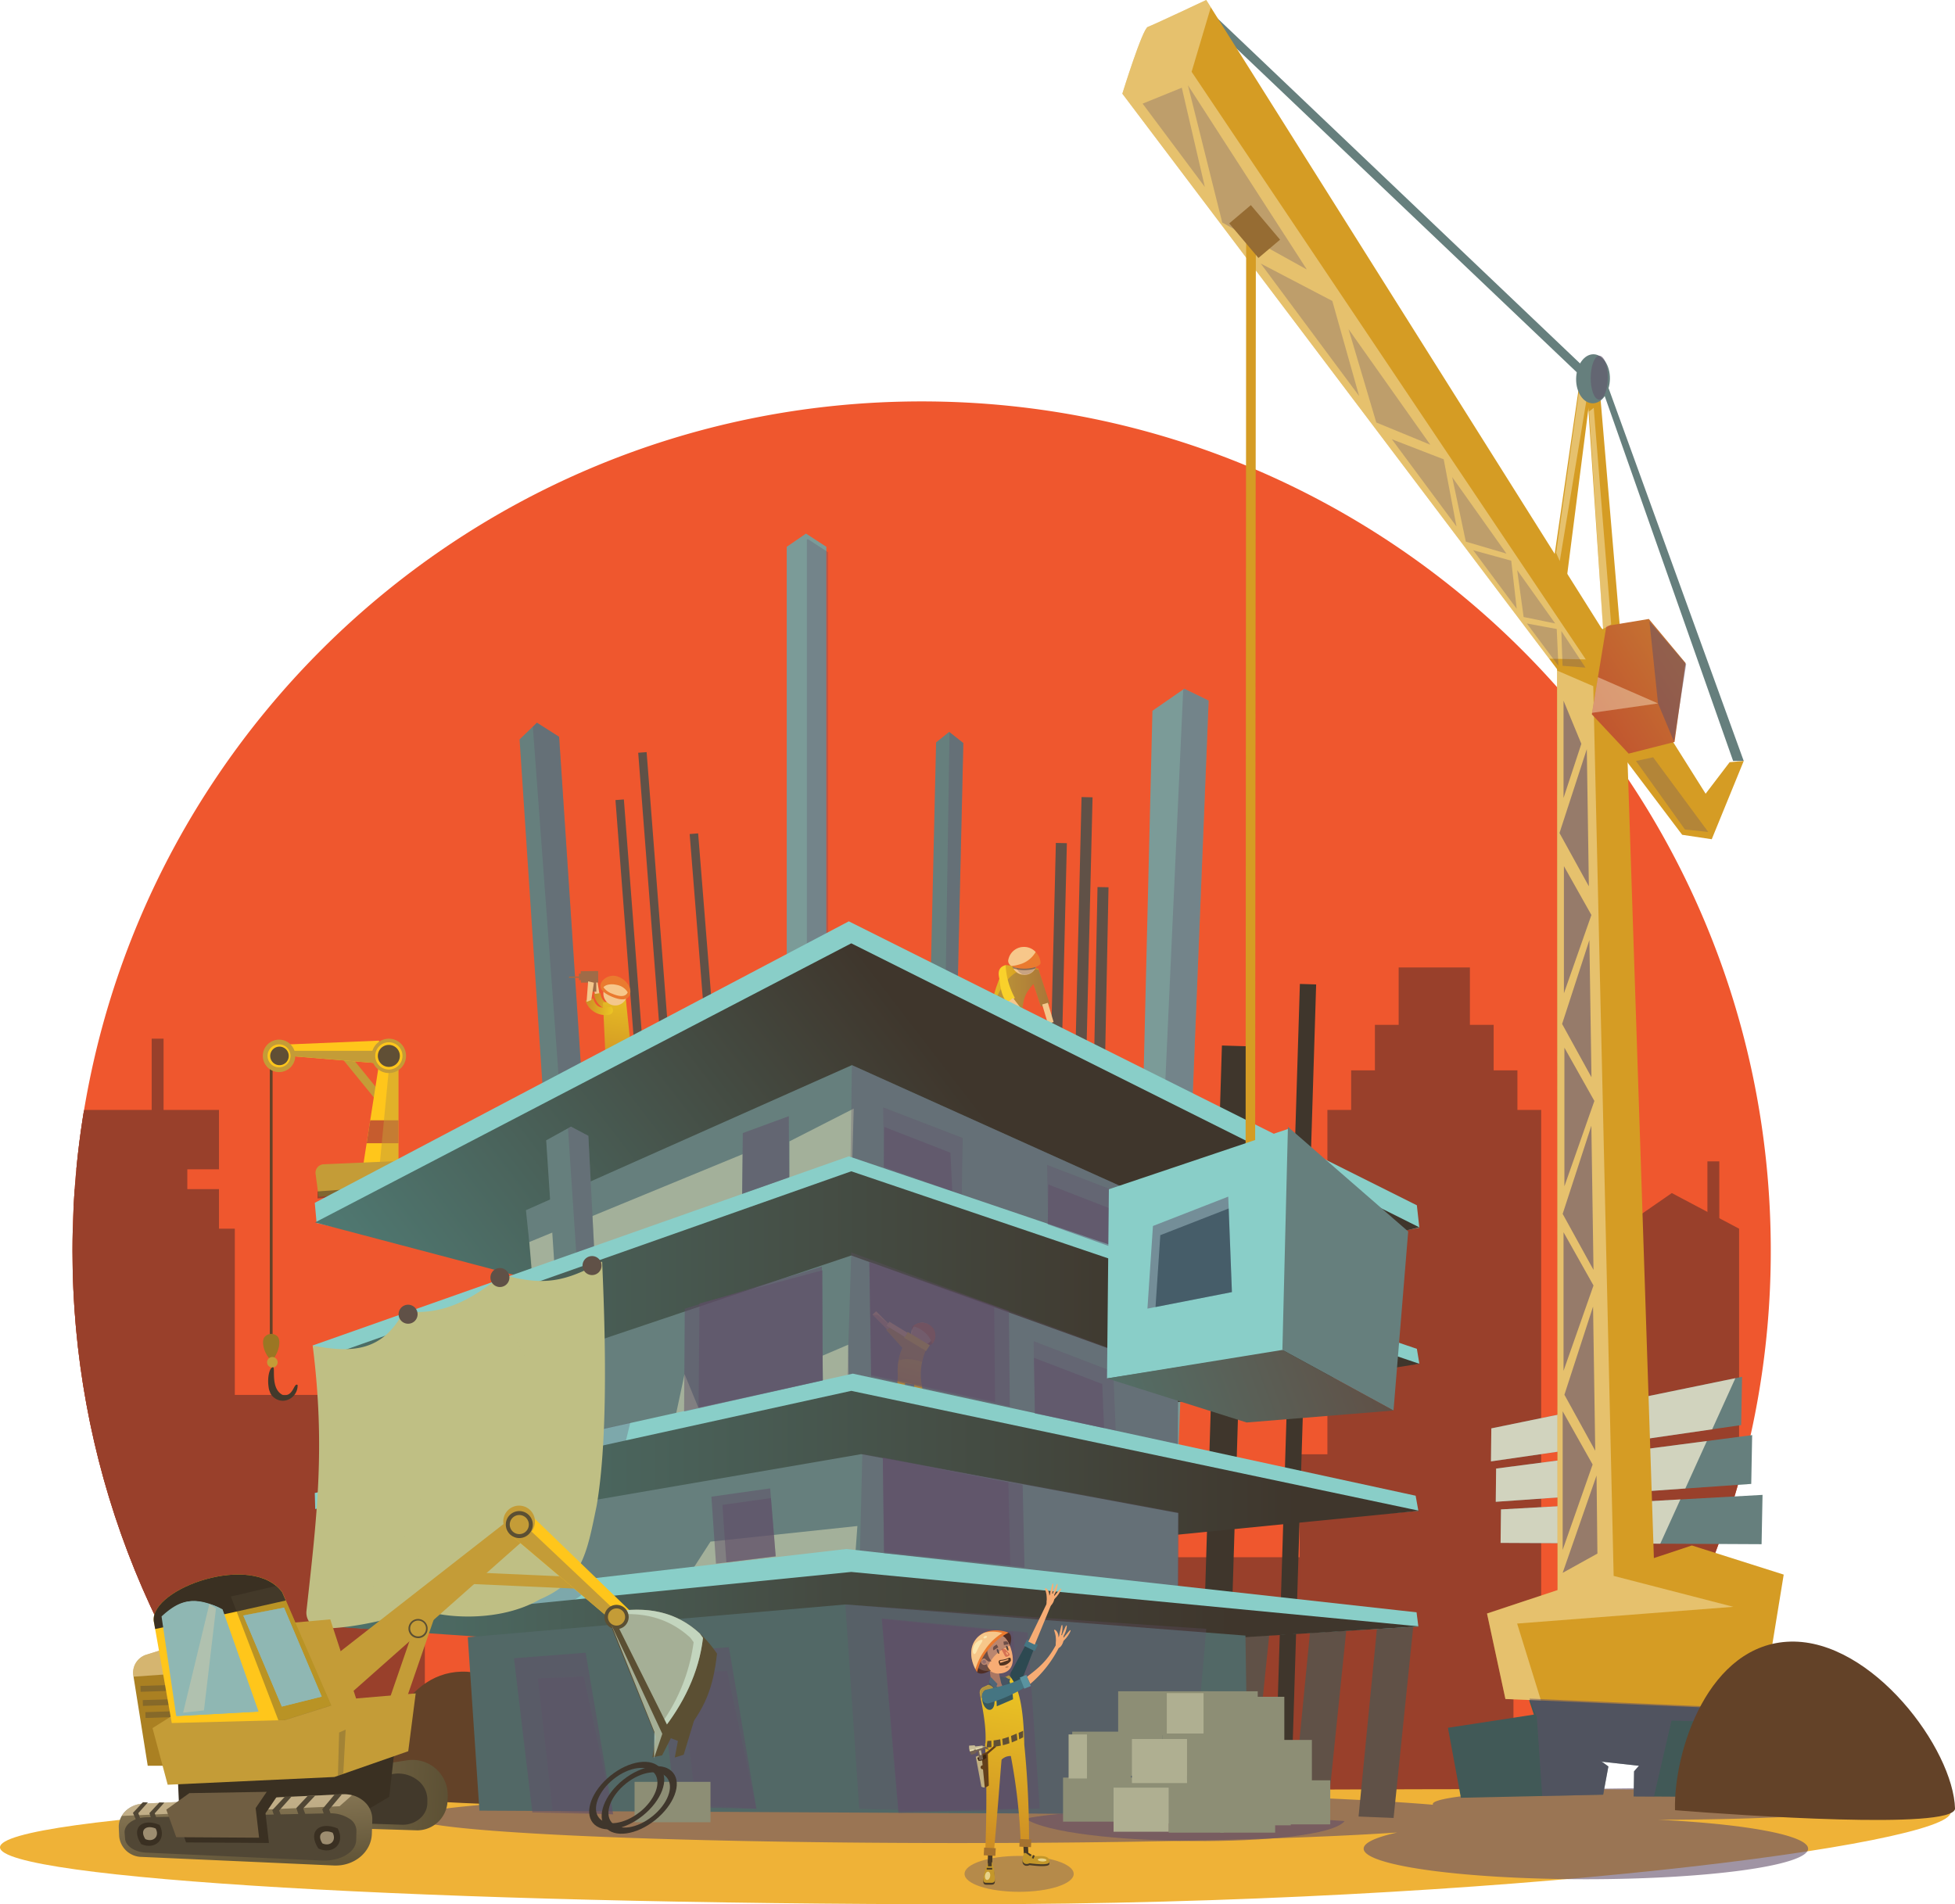 <svg xmlns="http://www.w3.org/2000/svg" xmlns:xlink="http://www.w3.org/1999/xlink" viewBox="0 0 493.86 481.09"><defs><style>.cls-1{mask:url(#mask);}.cls-10,.cls-102,.cls-103,.cls-12,.cls-14,.cls-16,.cls-18,.cls-2,.cls-26,.cls-30,.cls-4,.cls-40,.cls-45,.cls-59,.cls-6,.cls-77,.cls-78,.cls-8,.cls-89,.cls-98{mix-blend-mode:multiply;}.cls-2{fill:url(#linear-gradient);}.cls-3{mask:url(#mask-2);}.cls-4{fill:url(#linear-gradient-2);}.cls-5{mask:url(#mask-3);}.cls-6{fill:url(#linear-gradient-3);}.cls-7{mask:url(#mask-4);}.cls-8{fill:url(#linear-gradient-4);}.cls-9{mask:url(#mask-5);}.cls-10{fill:url(#linear-gradient-5);}.cls-11{mask:url(#mask-6);}.cls-12{fill:url(#linear-gradient-6);}.cls-13{mask:url(#mask-7);}.cls-14{fill:url(#linear-gradient-7);}.cls-15{mask:url(#mask-8);}.cls-16{fill:url(#linear-gradient-8);}.cls-17{mask:url(#mask-9);}.cls-18{fill:url(#linear-gradient-9);}.cls-19{fill:none;}.cls-20{isolation:isolate;}.cls-21{fill:#ef572e;}.cls-22{clip-path:url(#clip-path);}.cls-23{fill:#99402b;}.cls-24{fill:#667f7d;}.cls-25{fill:#efb237;}.cls-103,.cls-26,.cls-30,.cls-59{fill:#614e68;}.cls-26,.cls-51,.cls-85{opacity:0.6;}.cls-27{fill:#605147;}.cls-28{fill:#3f362c;}.cls-29{fill:#7b9b98;}.cls-102,.cls-30,.cls-99{opacity:0.3;}.cls-31{fill:#d59c24;}.cls-32,.cls-34{fill:#fff7db;}.cls-32{opacity:0.7;}.cls-101,.cls-124,.cls-32,.cls-34,.cls-42,.cls-51,.cls-58,.cls-66,.cls-71,.cls-75,.cls-83,.cls-85,.cls-90,.cls-93,.cls-97,.cls-99{mix-blend-mode:overlay;}.cls-33{fill:#415957;}.cls-103,.cls-115,.cls-34,.cls-58,.cls-89{opacity:0.4;}.cls-35{fill:#c49c37;}.cls-36{fill:#634228;}.cls-37{fill:url(#linear-gradient-10);}.cls-38{fill:#ffc61b;}.cls-39{fill:#c65c2e;}.cls-40,.cls-45,.cls-59,.cls-78,.cls-79,.cls-90{opacity:0.5;}.cls-41{mask:url(#mask-10);}.cls-42{fill:url(#linear-gradient-11);}.cls-43{fill:#9b7623;}.cls-44{fill:#42392b;}.cls-45{fill:#3d3028;}.cls-46{fill:#604f35;}.cls-47{fill:url(#linear-gradient-12);}.cls-48{fill:#f9d12b;}.cls-49{fill:#f4c78c;}.cls-50{fill:#ea7a2f;}.cls-51,.cls-58{fill:#fffac6;}.cls-52{fill:#a06b47;}.cls-53{fill:url(#linear-gradient-13);}.cls-54{fill:url(#linear-gradient-14);}.cls-55{fill:url(#linear-gradient-15);}.cls-56{fill:#89cec8;}.cls-57{fill:url(#linear-gradient-16);}.cls-60{fill:url(#linear-gradient-17);}.cls-61{fill:url(#linear-gradient-18);}.cls-62{fill:#a35b2b;}.cls-63{fill:url(#linear-gradient-19);}.cls-64{fill:url(#linear-gradient-20);}.cls-65{mask:url(#mask-11);}.cls-66{fill:url(#linear-gradient-21);}.cls-67{fill:#526866;}.cls-68{fill:url(#linear-gradient-22);}.cls-69{fill:#bfbf84;}.cls-70{mask:url(#mask-12);}.cls-71{fill:url(#linear-gradient-23);}.cls-72{fill:#8d8e75;}.cls-73{fill:#afaf91;}.cls-74{mask:url(#mask-13);}.cls-75{fill:url(#linear-gradient-24);}.cls-76{fill:url(#linear-gradient-25);}.cls-77{opacity:0.8;}.cls-78{fill:#001525;}.cls-80{fill:#966c33;}.cls-81{fill:url(#linear-gradient-26);}.cls-82{mask:url(#mask-14);}.cls-83{fill:url(#linear-gradient-27);}.cls-84{fill:#5b4f33;}.cls-85{fill:#d7eed8;}.cls-86{fill:#3a3022;}.cls-87{fill:url(#linear-gradient-28);}.cls-88{fill:#aa8022;}.cls-102,.cls-89,.cls-91{fill:#514735;}.cls-90{fill:#ffebbe;}.cls-92{mask:url(#mask-15);}.cls-93{fill:url(#linear-gradient-29);}.cls-94,.cls-98{fill:#8fb7b3;}.cls-95{fill:#705e42;}.cls-96{mask:url(#mask-16);}.cls-97{fill:url(#linear-gradient-30);}.cls-99{fill:#ffd9a5;}.cls-100{mask:url(#mask-17);}.cls-101{fill:url(#linear-gradient-31);}.cls-104{fill:#4f2e26;}.cls-105{fill:#493a26;}.cls-106{fill:#2d4951;}.cls-107{fill:url(#linear-gradient-32);}.cls-108{fill:#375860;}.cls-109{fill:#a5722f;}.cls-110{fill:#db9261;}.cls-111{fill:#457582;}.cls-112{fill:#f7ac74;}.cls-113,.cls-115{fill:#754e34;}.cls-114{fill:#513420;}.cls-116{fill:#564438;}.cls-117{fill:#d67254;}.cls-118{fill:#5a93a0;}.cls-119{fill:#633f1a;}.cls-120{fill:#3d250f;}.cls-121{fill:#756151;}.cls-122{fill:#c4972a;}.cls-123{mask:url(#mask-18);}.cls-124{fill:url(#linear-gradient-33);}.cls-125{filter:url(#luminosity-noclip-18);}.cls-126{filter:url(#luminosity-noclip-17);}.cls-127{filter:url(#luminosity-noclip-16);}.cls-128{filter:url(#luminosity-noclip-15);}.cls-129{filter:url(#luminosity-noclip-14);}.cls-130{filter:url(#luminosity-noclip-13);}.cls-131{filter:url(#luminosity-noclip-12);}.cls-132{filter:url(#luminosity-noclip-11);}.cls-133{filter:url(#luminosity-noclip-10);}.cls-134{filter:url(#luminosity-noclip-9);}.cls-135{filter:url(#luminosity-noclip-8);}.cls-136{filter:url(#luminosity-noclip-7);}.cls-137{filter:url(#luminosity-noclip-6);}.cls-138{filter:url(#luminosity-noclip-5);}.cls-139{filter:url(#luminosity-noclip-4);}.cls-140{filter:url(#luminosity-noclip-3);}.cls-141{filter:url(#luminosity-noclip-2);}.cls-142{filter:url(#luminosity-noclip);}</style><filter id="luminosity-noclip" x="130.39" y="-8492" width="32.58" height="32766" filterUnits="userSpaceOnUse" color-interpolation-filters="sRGB"><feFlood flood-color="#fff" result="bg"/><feBlend in="SourceGraphic" in2="bg"/></filter><mask id="mask" x="130.39" y="-8492" width="32.58" height="32766" maskUnits="userSpaceOnUse"><g class="cls-142"/></mask><linearGradient id="linear-gradient" x1="128.09" y1="316.3" x2="164.82" y2="316.3" gradientUnits="userSpaceOnUse"><stop offset="0.01" stop-color="#fff"/><stop offset="0.99"/></linearGradient><filter id="luminosity-noclip-2" x="89.21" y="-8492" width="57.08" height="32766" filterUnits="userSpaceOnUse" color-interpolation-filters="sRGB"><feFlood flood-color="#fff" result="bg"/><feBlend in="SourceGraphic" in2="bg"/></filter><mask id="mask-2" x="89.21" y="-8492" width="57.08" height="32766" maskUnits="userSpaceOnUse"><g class="cls-141"/></mask><linearGradient id="linear-gradient-2" x1="186.98" y1="496.22" x2="67.06" y2="444.52" gradientTransform="matrix(1, 0.04, -0.04, 1, 20.31, -9.51)" xlink:href="#linear-gradient"/><filter id="luminosity-noclip-3" x="89.49" y="-8492" width="18.07" height="32766" filterUnits="userSpaceOnUse" color-interpolation-filters="sRGB"><feFlood flood-color="#fff" result="bg"/><feBlend in="SourceGraphic" in2="bg"/></filter><mask id="mask-3" x="89.49" y="-8492" width="18.07" height="32766" maskUnits="userSpaceOnUse"><g class="cls-140"/></mask><linearGradient id="linear-gradient-3" x1="78.11" y1="442.69" x2="126.92" y2="442.69" gradientTransform="matrix(1, 0.04, -0.04, 1, 20.31, -9.51)" xlink:href="#linear-gradient"/><filter id="luminosity-noclip-4" x="90.18" y="-8492" width="56.12" height="32766" filterUnits="userSpaceOnUse" color-interpolation-filters="sRGB"><feFlood flood-color="#fff" result="bg"/><feBlend in="SourceGraphic" in2="bg"/></filter><mask id="mask-4" x="90.18" y="-8492" width="56.12" height="32766" maskUnits="userSpaceOnUse"><g class="cls-139"/></mask><linearGradient id="linear-gradient-4" x1="108.87" y1="455.53" x2="82.92" y2="442.05" gradientTransform="matrix(1, 0.04, -0.04, 1, 20.31, -9.51)" xlink:href="#linear-gradient"/><filter id="luminosity-noclip-5" x="473.81" y="-8492" width="51.91" height="32766" filterUnits="userSpaceOnUse" color-interpolation-filters="sRGB"><feFlood flood-color="#fff" result="bg"/><feBlend in="SourceGraphic" in2="bg"/></filter><mask id="mask-5" x="473.81" y="-8492" width="51.91" height="32766" maskUnits="userSpaceOnUse"><g class="cls-138"/></mask><linearGradient id="linear-gradient-5" x1="494.35" y1="485.27" x2="561.19" y2="485.27" gradientTransform="translate(-144.94 -98.55) rotate(-1.47) scale(1.18)" xlink:href="#linear-gradient"/><filter id="luminosity-noclip-6" x="145.46" y="-8492" width="38.73" height="32766" filterUnits="userSpaceOnUse" color-interpolation-filters="sRGB"><feFlood flood-color="#fff" result="bg"/><feBlend in="SourceGraphic" in2="bg"/></filter><mask id="mask-6" x="145.46" y="-8492" width="38.73" height="32766" maskUnits="userSpaceOnUse"><g class="cls-137"/></mask><linearGradient id="linear-gradient-6" x1="121.21" y1="470.53" x2="188.06" y2="470.53" gradientTransform="translate(11.77 49.14) rotate(-1.47) scale(0.88)" xlink:href="#linear-gradient"/><filter id="luminosity-noclip-7" x="129.66" y="-8492" width="69.83" height="32766" filterUnits="userSpaceOnUse" color-interpolation-filters="sRGB"><feFlood flood-color="#fff" result="bg"/><feBlend in="SourceGraphic" in2="bg"/></filter><mask id="mask-7" x="129.66" y="-8492" width="69.83" height="32766" maskUnits="userSpaceOnUse"><g class="cls-136"/></mask><linearGradient id="linear-gradient-7" x1="98.84" y1="337.48" x2="215.27" y2="419.12" gradientUnits="userSpaceOnUse"><stop offset="0.01" stop-color="#fff"/><stop offset="0.72" stop-color="#757575"/><stop offset="0.99"/></linearGradient><filter id="luminosity-noclip-8" x="330.34" y="-8492" width="45.92" height="32766" filterUnits="userSpaceOnUse" color-interpolation-filters="sRGB"><feFlood flood-color="#fff" result="bg"/><feBlend in="SourceGraphic" in2="bg"/></filter><mask id="mask-8" x="330.34" y="-8492" width="45.92" height="32766" maskUnits="userSpaceOnUse"><g class="cls-135"/></mask><linearGradient id="linear-gradient-8" x1="286.38" y1="284.72" x2="381.47" y2="359.4" xlink:href="#linear-gradient-7"/><filter id="luminosity-noclip-9" x="119.27" y="-8492" width="60.06" height="32766" filterUnits="userSpaceOnUse" color-interpolation-filters="sRGB"><feFlood flood-color="#fff" result="bg"/><feBlend in="SourceGraphic" in2="bg"/></filter><mask id="mask-9" x="119.27" y="-8492" width="60.06" height="32766" maskUnits="userSpaceOnUse"><g class="cls-134"/></mask><linearGradient id="linear-gradient-9" x1="117.42" y1="436.7" x2="206.54" y2="412.76" gradientTransform="matrix(1, 0.04, -0.04, 1, 20.31, -9.51)" xlink:href="#linear-gradient"/><clipPath id="clip-path" transform="translate(-50.68 -20.59)"><path class="cls-19" d="M443.81,479A213.71,213.71,0,0,0,498,336.5C498,218,402,122,283.5,122S69,218,69,336.5A213.71,213.71,0,0,0,123.19,479Z"/></clipPath><linearGradient id="linear-gradient-10" x1="92.44" y1="295.45" x2="93.4" y2="295.45" gradientUnits="userSpaceOnUse"><stop offset="0" stop-color="#eac324"/><stop offset="0.99" stop-color="#cb8924"/></linearGradient><filter id="luminosity-noclip-10" x="130.39" y="313.49" width="32.58" height="5.62" filterUnits="userSpaceOnUse" color-interpolation-filters="sRGB"><feFlood flood-color="#fff" result="bg"/><feBlend in="SourceGraphic" in2="bg"/></filter><mask id="mask-10" x="79.7" y="292.9" width="32.58" height="5.62" maskUnits="userSpaceOnUse"><g class="cls-133"><g transform="translate(-50.68 -20.59)"><g class="cls-1"><path class="cls-2" d="M162.93,315.73a1.91,1.91,0,0,0-.42-1.59,1.94,1.94,0,0,0-1.51-.65l-28.57,1.24a2.18,2.18,0,0,0-1.55.77,2.14,2.14,0,0,0-.47,1.65l.26,2,32.16-2.81Z"/></g></g></g></mask><linearGradient id="linear-gradient-11" x1="128.09" y1="316.3" x2="164.82" y2="316.3" gradientUnits="userSpaceOnUse"><stop offset="0.01" stop-color="#fff2c8"/><stop offset="0.99" stop-color="#ffae67"/></linearGradient><linearGradient id="linear-gradient-12" x1="242.71" y1="279.05" x2="260.44" y2="279.05" gradientTransform="translate(75.28) scale(0.92 1)" xlink:href="#linear-gradient-10"/><linearGradient id="linear-gradient-13" x1="266.53" y1="252.79" x2="272.41" y2="252.79" gradientTransform="matrix(-1.06, -0.41, -0.31, 0.8, 567.55, 181.97)" xlink:href="#linear-gradient-10"/><linearGradient id="linear-gradient-14" x1="210.93" y1="270.38" x2="215.21" y2="295.21" gradientTransform="matrix(-1, 0.01, 0.01, 1, 418.18, -2.42)" xlink:href="#linear-gradient-10"/><linearGradient id="linear-gradient-15" x1="238.7" y1="275.43" x2="244.58" y2="275.43" gradientTransform="matrix(-1.23, -0.2, -0.16, 0.99, 542.94, 50.57)" xlink:href="#linear-gradient-10"/><linearGradient id="linear-gradient-16" x1="133.31" y1="375.42" x2="265.98" y2="273.36" gradientUnits="userSpaceOnUse"><stop offset="0.02" stop-color="#4f7770"/><stop offset="0.89" stop-color="#3f362c"/></linearGradient><linearGradient id="linear-gradient-17" x1="47.43" y1="331.75" x2="326.37" y2="331.75" xlink:href="#linear-gradient-16"/><linearGradient id="linear-gradient-18" x1="281.75" y1="362.7" x2="285.61" y2="376.69" gradientTransform="matrix(-1, 0, 0, 1, 562.9, 0)" xlink:href="#linear-gradient-10"/><linearGradient id="linear-gradient-19" x1="79.59" y1="373.71" x2="358.54" y2="373.71" xlink:href="#linear-gradient-16"/><linearGradient id="linear-gradient-20" x1="63.51" y1="408.49" x2="342.45" y2="408.49" gradientUnits="userSpaceOnUse"><stop offset="0.02" stop-color="#4f7770"/><stop offset="0.54" stop-color="#44483f"/><stop offset="0.89" stop-color="#3f362c"/></linearGradient><filter id="luminosity-noclip-11" x="145.46" y="442.91" width="38.73" height="31.54" filterUnits="userSpaceOnUse" color-interpolation-filters="sRGB"><feFlood flood-color="#fff" result="bg"/><feBlend in="SourceGraphic" in2="bg"/></filter><mask id="mask-11" x="94.77" y="422.32" width="38.73" height="31.54" maskUnits="userSpaceOnUse"><g class="cls-132"><g transform="translate(-50.68 -20.59)"><g class="cls-11"><path class="cls-12" d="M182.25,454.41a41.38,41.38,0,0,0,1.93-4.26c-5.07-4.39-11-7.39-17-7.24-14.8.38-21.51,19-21.75,30.42C158.46,477.52,174.25,469.7,182.25,454.41Z"/></g></g></g></mask><linearGradient id="linear-gradient-21" x1="121.21" y1="470.53" x2="188.06" y2="470.53" gradientTransform="translate(11.77 49.14) rotate(-1.47) scale(0.88)" xlink:href="#linear-gradient-11"/><linearGradient id="linear-gradient-22" x1="401.98" y1="180.73" x2="476.16" y2="133.4" gradientUnits="userSpaceOnUse"><stop offset="0" stop-color="#c1552f"/><stop offset="1" stop-color="#ccb637"/></linearGradient><filter id="luminosity-noclip-12" x="129.66" y="341.22" width="69.83" height="85.18" filterUnits="userSpaceOnUse" color-interpolation-filters="sRGB"><feFlood flood-color="#fff" result="bg"/><feBlend in="SourceGraphic" in2="bg"/></filter><mask id="mask-12" x="78.97" y="320.63" width="69.83" height="85.18" maskUnits="userSpaceOnUse"><g class="cls-131"><g transform="translate(-50.68 -20.59)"><g class="cls-13"><path class="cls-14" d="M152.62,421.5c2.78,2.09,18.9,4.53,30.38-2.09,10.76-4.61,11.84-11.34,14.38-23.65,2.29-13.29,2.46-33.13,1.68-54.54-7.09,3.36-16.68,9-21.31,1.34-8.38,6.67-17.63,15.78-25.05,9.28-5.46,10.42-18.33,14.38-23,8.67,3.22,25.51,3.39,42.63,1.11,65.89C138.32,420.19,148.44,423.78,152.62,421.5Z"/></g></g></g></mask><linearGradient id="linear-gradient-23" x1="98.84" y1="337.48" x2="215.27" y2="419.12" gradientUnits="userSpaceOnUse"><stop offset="0.01" stop-color="#fff2c8"/><stop offset="0.72" stop-color="#ffcd94"/><stop offset="0.99" stop-color="#ffae67"/></linearGradient><filter id="luminosity-noclip-13" x="330.34" y="305.73" width="45.92" height="63.09" filterUnits="userSpaceOnUse" color-interpolation-filters="sRGB"><feFlood flood-color="#fff" result="bg"/><feBlend in="SourceGraphic" in2="bg"/></filter><mask id="mask-13" x="279.65" y="285.14" width="45.92" height="63.09" maskUnits="userSpaceOnUse"><g class="cls-130"><g transform="translate(-50.68 -20.59)"><g class="cls-15"><polygon class="cls-16" points="330.8 321.04 376.26 305.73 374.87 361.86 330.34 368.82 330.8 321.04"/></g></g></g></mask><linearGradient id="linear-gradient-24" x1="235.69" y1="264.13" x2="330.79" y2="338.81" xlink:href="#linear-gradient-23"/><linearGradient id="linear-gradient-25" x1="266.16" y1="370.99" x2="345.02" y2="341.3" gradientUnits="userSpaceOnUse"><stop offset="0.02" stop-color="#4f7770"/><stop offset="1" stop-color="#605147"/></linearGradient><linearGradient id="linear-gradient-26" x1="106.54" y1="477.42" x2="165.01" y2="477.42" gradientTransform="matrix(1, 0.04, -0.04, 1, 20.31, -9.51)" gradientUnits="userSpaceOnUse"><stop offset="0.02" stop-color="#8e7d5a"/><stop offset="0.99" stop-color="#5b4f33"/></linearGradient><filter id="luminosity-noclip-14" x="119.27" y="405.7" width="60.06" height="34.87" filterUnits="userSpaceOnUse" color-interpolation-filters="sRGB"><feFlood flood-color="#fff" result="bg"/><feBlend in="SourceGraphic" in2="bg"/></filter><mask id="mask-14" x="68.58" y="385.11" width="60.06" height="34.87" maskUnits="userSpaceOnUse"><g class="cls-129"><g transform="translate(-50.68 -20.59)"><g class="cls-17"><polygon class="cls-18" points="179.33 408.02 177.77 405.7 136.74 437.74 136.29 436.37 132.05 435.24 130.4 431.54 132.93 429.8 119.27 431.02 138.66 440.56 179.33 408.02"/></g></g></g></mask><linearGradient id="linear-gradient-27" x1="117.42" y1="436.7" x2="206.54" y2="412.76" gradientTransform="matrix(1, 0.04, -0.04, 1, -30.37, -30.1)" xlink:href="#linear-gradient-11"/><linearGradient id="linear-gradient-28" x1="112.97" y1="475.05" x2="116.02" y2="501.06" xlink:href="#linear-gradient-26"/><filter id="luminosity-noclip-15" x="89.21" y="454.4" width="57.08" height="17.08" filterUnits="userSpaceOnUse" color-interpolation-filters="sRGB"><feFlood flood-color="#fff" result="bg"/><feBlend in="SourceGraphic" in2="bg"/></filter><mask id="mask-15" x="38.53" y="433.81" width="57.08" height="17.08" maskUnits="userSpaceOnUse"><g class="cls-128"><g transform="translate(-50.68 -20.59)"><g class="cls-3"><polygon class="cls-4" points="146.29 454.4 91.05 455.95 89.21 457.17 93.04 471.48 135.16 469.52 135.89 469.26 136.05 458.37 146.29 454.4"/></g></g></g></mask><linearGradient id="linear-gradient-29" x1="186.98" y1="496.22" x2="67.06" y2="444.52" gradientTransform="matrix(1, 0.04, -0.04, 1, -30.37, -30.1)" xlink:href="#linear-gradient-11"/><filter id="luminosity-noclip-16" x="89.49" y="418.59" width="18.07" height="37.3" filterUnits="userSpaceOnUse" color-interpolation-filters="sRGB"><feFlood flood-color="#fff" result="bg"/><feBlend in="SourceGraphic" in2="bg"/></filter><mask id="mask-16" x="38.81" y="398" width="18.07" height="37.3" maskUnits="userSpaceOnUse"><g class="cls-127"><g transform="translate(-50.68 -20.59)"><g class="cls-5"><path class="cls-6" d="M107.57,418.59c-9.1,1.1-18.52,6.45-18.06,11.49l4.56,25.81,8.46-34.46Z"/></g></g></g></mask><linearGradient id="linear-gradient-30" x1="78.11" y1="442.69" x2="126.92" y2="442.69" gradientTransform="matrix(1, 0.04, -0.04, 1, 20.31, -9.51)" xlink:href="#linear-gradient-11"/><filter id="luminosity-noclip-17" x="90.18" y="454.4" width="56.12" height="3.97" filterUnits="userSpaceOnUse" color-interpolation-filters="sRGB"><feFlood flood-color="#fff" result="bg"/><feBlend in="SourceGraphic" in2="bg"/></filter><mask id="mask-17" x="39.49" y="433.81" width="56.12" height="3.97" maskUnits="userSpaceOnUse"><g class="cls-126"><g transform="translate(-50.68 -20.59)"><g class="cls-7"><polygon class="cls-8" points="136.05 458.37 146.29 454.4 90.17 457.52 136.05 458.37"/></g></g></g></mask><linearGradient id="linear-gradient-31" x1="108.87" y1="455.53" x2="82.92" y2="442.05" gradientTransform="matrix(1, 0.04, -0.04, 1, -30.37, -30.1)" xlink:href="#linear-gradient-11"/><linearGradient id="linear-gradient-32" x1="307.96" y1="447.42" x2="300.36" y2="490.5" xlink:href="#linear-gradient-10"/><filter id="luminosity-noclip-18" x="473.81" y="435.32" width="51.91" height="42.29" filterUnits="userSpaceOnUse" color-interpolation-filters="sRGB"><feFlood flood-color="#fff" result="bg"/><feBlend in="SourceGraphic" in2="bg"/></filter><mask id="mask-18" x="423.13" y="414.73" width="51.91" height="42.29" maskUnits="userSpaceOnUse"><g class="cls-125"><g transform="translate(-50.68 -20.59)"><g class="cls-9"><path class="cls-10" d="M523.13,450.74a53.7,53.7,0,0,0,2.59-5.71c-6.79-5.88-14.76-9.91-22.75-9.71-19.83.52-28.84,25.43-29.16,40.78C491.24,481.71,512.41,471.23,523.13,450.74Z"/></g></g></g></mask><linearGradient id="linear-gradient-33" x1="494.35" y1="485.27" x2="561.19" y2="485.27" gradientTransform="translate(-144.94 -98.55) rotate(-1.47) scale(1.18)" xlink:href="#linear-gradient-11"/></defs><title>construction</title><g class="cls-20"><g id="_3" data-name="3"><path class="cls-21" d="M443.81,479A213.71,213.71,0,0,0,498,336.5C498,218,402,122,283.5,122S69,218,69,336.5A213.71,213.71,0,0,0,123.19,479Z" transform="translate(-50.68 -20.59)"/></g><g id="_2" data-name="2"><g class="cls-22"><rect class="cls-23" x="53.32" y="352.41" width="54" height="113"/><rect class="cls-23" x="5.32" y="310.41" width="54" height="113"/><rect class="cls-23" x="280.32" y="393.41" width="54" height="71"/><rect class="cls-23" x="328.32" y="367.41" width="54" height="102"/><rect class="cls-23" x="335.32" y="280.41" width="54" height="137"/><rect class="cls-23" x="341.32" y="270.41" width="42" height="137"/><rect class="cls-23" x="347.32" y="258.91" width="30" height="137"/><polygon class="cls-23" points="439.32 310.41 422.32 301.41 409.32 310.41 409.32 431.91 439.32 431.91 439.32 310.41"/><rect class="cls-23" x="353.32" y="244.41" width="18" height="137"/><rect class="cls-23" x="9.32" y="300.41" width="46" height="113"/><rect class="cls-23" x="9.32" y="280.41" width="46" height="15"/><rect class="cls-23" x="17.32" y="280.71" width="30" height="23.91"/><rect class="cls-23" x="38.32" y="262.41" width="3" height="60"/><rect class="cls-23" x="431.32" y="293.41" width="3" height="60"/></g></g><g id="_1" data-name="1"><polygon class="cls-24" points="399.97 92.61 303.61 0.88 302.52 2.88 398.86 94.57 399.97 92.61"/><polygon class="cls-24" points="405.85 96.69 404.04 96.27 437.81 192.24 440.49 192.25 405.85 96.69"/><path class="cls-25" d="M543.43,478.48c0-7.94-113.24-5.56-248.26-5.56S50.68,479.35,50.68,487.29s109.46,14.38,244.49,14.38S543.43,486.42,543.43,478.48Z" transform="translate(-50.68 -20.59)"/><path class="cls-26" d="M525.5,476.36c0-2.2-25.27-4-56.44-4s-56.44,1.78-56.44,4a.34.34,0,0,0,.07.18c-23.58-2-68.5-3.31-120.06-3.31-76,0-137.61,2.9-137.61,6.49s61.61,6.49,137.61,6.49c45.59,0,86-1,111-2.66-5.36,1.19-8.47,2.58-8.47,4.08,0,4.26,25.13,7.72,56.13,7.72s56.14-3.46,56.14-7.72c0-3.38-15.83-6.25-37.84-7.3C500.53,480.31,525.5,478.54,525.5,476.36Z" transform="translate(-50.68 -20.59)"/><path class="cls-26" d="M390.35,480.65c-29.89-2.06-65.77-3.8-80.63-.61C320.1,487.24,384.87,487.74,390.35,480.65Z" transform="translate(-50.68 -20.59)"/><rect class="cls-27" x="284.9" y="259.99" width="78.86" height="2.78" transform="translate(4.54 558.76) rotate(-88.62)"/><rect class="cls-27" x="278.41" y="271.59" width="78.86" height="2.78" transform="translate(-13.45 563.53) rotate(-88.61)"/><rect class="cls-27" x="290.47" y="284.12" width="78.86" height="2.78" transform="matrix(0.02, -1, 1, 0.02, -14.26, 587.75)"/><rect class="cls-27" x="214.74" y="210.58" width="2.13" height="73.84" transform="translate(-69.11 -3.23) rotate(-4.42)"/><rect class="cls-27" x="208.97" y="222.53" width="2.13" height="73.84" transform="translate(-69.88 -3.79) rotate(-4.38)"/><rect class="cls-27" x="226.1" y="231.37" width="2.14" height="73.84" transform="matrix(1, -0.08, 0.08, 1, -70.39, -2.57)"/><polygon class="cls-27" points="348.01 409.65 343.19 458.92 352.04 459.28 357.14 409.65 348.01 409.65"/><polygon class="cls-27" points="331.31 408.49 326.49 457.76 335.34 458.12 340.44 408.49 331.31 408.49"/><polygon class="cls-27" points="312.06 407.56 307.24 456.83 316.09 457.2 321.19 407.56 312.06 407.56"/><rect class="cls-28" x="272.83" y="372.22" width="210.14" height="4.11" transform="translate(-58.59 719.82) rotate(-88.23)"/><rect class="cls-28" x="263.18" y="378.01" width="193.38" height="6.94" transform="translate(-83.18 708.87) rotate(-88.24)"/><polygon class="cls-29" points="305.32 176.99 299.16 174 291.12 179.57 284.96 433.29 294.95 433.69 305.32 176.99"/><polygon class="cls-30" points="300.96 284.85 305.32 176.99 299.16 174 298.9 174.19 293.82 285.33 300.96 284.85"/><polygon class="cls-29" points="208.75 138.14 203.6 134.8 198.74 138.14 198.74 249.3 208.75 249.3 208.75 138.14"/><polygon class="cls-30" points="209.21 250.69 209.21 139.53 204.06 136.19 203.83 136.35 203.83 250.69 209.21 250.69"/><path class="cls-31" d="M483.1,232.61l.15-8.79L355.39,20.59S342,26.9,340.63,27.39s-6.43,16.87-6.43,16.87L475.62,231.49Z" transform="translate(-50.68 -20.59)"/><polygon class="cls-24" points="445.24 377.66 379.17 381.33 379.07 389.79 445 390.12 445.24 377.66"/><polygon class="cls-24" points="442.62 362.56 377.94 371.01 377.85 379.41 442.39 374.89 442.62 362.56"/><polygon class="cls-24" points="440.07 347.83 376.73 360.86 376.64 369.2 439.84 360.03 440.07 347.83"/><polygon class="cls-32" points="376.73 360.86 376.64 369.2 432.52 361.1 438.38 348.18 376.73 360.86"/><polygon class="cls-32" points="377.94 371.01 377.85 379.41 425.74 376.05 431.18 364.06 377.94 371.01"/><polygon class="cls-32" points="379.17 381.33 379.07 389.79 419.41 389.99 424.49 378.81 379.17 381.33"/><polygon class="cls-33" points="446.32 437.76 425.64 432.86 412.79 447.5 412.69 453.84 441.94 454.02 446.32 437.76"/><polygon class="cls-33" points="406.3 446.27 388.18 433.06 365.77 436.5 369.04 454.18 404.98 453.4 406.3 446.27"/><polygon class="cls-33" points="383.44 420.87 388.74 437.04 404.69 445.07 416.06 446.33 433.89 438.48 439.07 422.97 383.44 420.87"/><polygon class="cls-24" points="141.24 186.14 135.64 182.58 131.25 186.8 148.02 439.86 158.01 439.2 141.24 186.14"/><polygon class="cls-30" points="147.65 282.93 141.24 186.14 135.64 182.58 134.6 183.59 142.14 285.79 147.65 282.93"/><polygon class="cls-24" points="243.35 187.72 239.78 184.9 236.47 187.56 230.78 433.46 237.65 433.62 243.35 187.72"/><polygon class="cls-30" points="241.56 264.69 243.35 187.72 239.86 184.96 238.62 264.69 241.56 264.69"/><polygon class="cls-31" points="410.13 161.54 393.33 153.16 393.46 402.92 418.08 402.31 410.13 161.54"/><polygon class="cls-31" points="450.59 397.8 427.39 390.44 375.64 407.63 380.29 429.23 445.01 431.98 450.59 397.8"/><polygon class="cls-31" points="391.48 148.62 399.76 91.54 402.56 93.05 395.41 148.95 391.48 148.62"/><polygon class="cls-31" points="405.27 163.38 400.46 91.73 403.59 92.18 409.58 162.83 405.27 163.38"/><polygon class="cls-34" points="437.86 405.94 407.63 398.13 402.48 173.35 393.34 169.41 393.46 401.71 375.64 407.63 380.29 429.23 389.27 429.61 383.25 410.17 437.86 405.94"/><rect class="cls-35" x="141.31" y="286.14" width="2.05" height="13.39" transform="translate(-203.62 135.05) rotate(-39.16)"/><rect class="cls-36" x="68.16" y="267.56" width="0.7" height="72.35"/><rect class="cls-37" x="92.44" y="294.73" width="0.96" height="1.45"/><polygon class="cls-38" points="100.64 266.27 96.29 265.31 91.47 296.18 100.64 296.18 100.64 266.27"/><polygon class="cls-39" points="100.64 283.03 93.52 283.03 92.62 288.82 100.64 288.82 100.64 283.03"/><g class="cls-40"><polygon class="cls-35" points="95.81 295.37 100.64 294.3 100.64 269.96 98.22 270.19 95.81 295.37"/></g><polygon class="cls-38" points="95.75 262.9 72.84 263.86 72.84 266.75 96.11 268.68 95.75 262.9"/><polygon class="cls-35" points="96.11 268.68 95.91 265.47 72.84 265.47 72.84 265.52 73.38 266.8 96.11 268.68"/><path class="cls-35" d="M144.57,287.34a4.34,4.34,0,1,0,4.34-4.34A4.34,4.34,0,0,0,144.57,287.34Z" transform="translate(-50.68 -20.59)"/><path class="cls-35" d="M125.27,287.34a4.1,4.1,0,1,0-4.1,4.1A4.1,4.1,0,0,0,125.27,287.34Z" transform="translate(-50.68 -20.59)"/><path class="cls-35" d="M162.93,315.73a1.91,1.91,0,0,0-.42-1.59,1.94,1.94,0,0,0-1.51-.65l-28.58,1.24a2.14,2.14,0,0,0-1.54.77,2.11,2.11,0,0,0-.48,1.65l.77,5.77L161.93,321Z" transform="translate(-50.68 -20.59)"/><path class="cls-38" d="M124.07,287.34a2.9,2.9,0,1,0-2.9,2.9A2.9,2.9,0,0,0,124.07,287.34Z" transform="translate(-50.68 -20.59)"/><path class="cls-38" d="M145.47,287.34a3.44,3.44,0,1,0,3.44-3.43A3.44,3.44,0,0,0,145.47,287.34Z" transform="translate(-50.68 -20.59)"/><g class="cls-41"><path class="cls-42" d="M162.93,315.73a1.91,1.91,0,0,0-.42-1.59,1.94,1.94,0,0,0-1.51-.65l-28.57,1.24a2.18,2.18,0,0,0-1.55.77,2.14,2.14,0,0,0-.47,1.65l.26,2,32.16-2.81Z" transform="translate(-50.68 -20.59)"/></g><rect class="cls-43" x="136.93" y="322.31" width="2.25" height="3.06" transform="translate(-74.74 -9.24) rotate(-4.33)"/><rect class="cls-43" x="155.5" y="321.35" width="2.25" height="3.06" transform="translate(-77.44 -6.18) rotate(-4.85)"/><path class="cls-43" d="M120.81,358.25a2.21,2.21,0,0,0-3.38.24c-.73,1.09-.12,4.22,1.93,5.9C121.29,362.1,121.67,359.25,120.81,358.25Z" transform="translate(-50.68 -20.59)"/><path class="cls-35" d="M120.81,364.76a1.33,1.33,0,1,0-1.33,1.32A1.32,1.32,0,0,0,120.81,364.76Z" transform="translate(-50.68 -20.59)"/><path class="cls-44" d="M122.08,373v0c-3.17-1.59-1.76-7-2.43-7s-1.23,1.58-1.23,3.52a9.29,9.29,0,0,0,.11,1.45,4.11,4.11,0,0,0,.4,1.41l0,.1a3.66,3.66,0,0,0,3.22,2,3.86,3.86,0,0,0,3.71-4C124.86,369.81,124.85,373.61,122.08,373Z" transform="translate(-50.68 -20.59)"/><polygon class="cls-45" points="111.25 298.75 80.22 301 80.22 302.77 111.25 300.52 111.25 298.75"/><path class="cls-46" d="M146.13,287.34a2.78,2.78,0,1,0,2.78-2.77A2.78,2.78,0,0,0,146.13,287.34Z" transform="translate(-50.68 -20.59)"/><path class="cls-46" d="M118.94,287.34a2.34,2.34,0,1,0,2.34-2.33A2.34,2.34,0,0,0,118.94,287.34Z" transform="translate(-50.68 -20.59)"/><path class="cls-47" d="M315.83,274.17,313,265.39l0-.09h-.06l0-.05-.12,0-8.08-.86c-1.81,3.34-3,6.85-4.64,14.1-.91,2-.75,15,0,15h2.32c-1.11-5.35-1.1-8.66,0-14.58l4.31.53c.86,5.33,1.75,9,0,14.22H309c1.51-4.87.62-9.66,0-15.85-.25-4.49.64-6.34,2.74-8.65l1.87,5.71Z" transform="translate(-50.68 -20.59)"/><path class="cls-30" d="M300.28,284.31a29.18,29.18,0,0,0,1.4,9.22h.6c-1.12-5.35-1.11-8.67,0-14.59l4.34.53c.86,5.33,1.76,9,0,14.22H309c1.52-4.86.63-9.66,0-15.85-.25-4.49.64-6.34,2.76-8.65l1.88,5.71,2.22-.73-2.8-8.5a7,7,0,0,0-2.22-.38C304.46,265.29,300.28,274.46,300.28,284.31Z" transform="translate(-50.68 -20.59)"/><path class="cls-48" d="M304.7,264.41c-1.7.49-2,1.68-1.55,3.51.26,2.54.65,4.58,2.26,6.5l1.62-1.75A19.42,19.42,0,0,1,304.7,264.41Z" transform="translate(-50.68 -20.59)"/><rect class="cls-49" x="314.66" y="274.01" width="1.5" height="5.08" transform="translate(-116.59 81.14) rotate(-16.61)"/><rect class="cls-49" x="307.31" y="272.46" width="1.5" height="6.8" transform="translate(-155.03 225.03) rotate(-37.65)"/><path class="cls-49" d="M312.54,264a3.14,3.14,0,1,0-3.13,2.87A3,3,0,0,0,312.54,264Z" transform="translate(-50.68 -20.59)"/><path class="cls-30" d="M307.28,264.21a2.86,2.86,0,0,0,1.8,2.59l.33,0a3,3,0,0,0,3.13-2.87,2.86,2.86,0,0,0-1.8-2.6l-.33,0A3,3,0,0,0,307.28,264.21Z" transform="translate(-50.68 -20.59)"/><path class="cls-45" d="M312.17,265.28a2.62,2.62,0,0,0,.37-1.32,2.86,2.86,0,0,0-1.8-2.6,3.27,3.27,0,0,0-1.33-.28,3,3,0,0,0-3.13,2.88,2.63,2.63,0,0,0,.35,1.29A9.42,9.42,0,0,0,312.17,265.28Z" transform="translate(-50.68 -20.59)"/><path class="cls-50" d="M313.54,263.83a4.3,4.3,0,0,0-4.51-4,4,4,0,0,0-3.67,3.5C305.36,266.19,313.54,265.58,313.54,263.83Z" transform="translate(-50.68 -20.59)"/><path class="cls-51" d="M312.3,261.09a4,4,0,0,0-3.27-1.26,4,4,0,0,0-3.67,3.5,1.52,1.52,0,0,0,.84,1.3,8.73,8.73,0,0,0,1.89-.36A6.71,6.71,0,0,0,312.3,261.09Z" transform="translate(-50.68 -20.59)"/><polygon class="cls-49" points="149.59 247.63 150.91 247.96 151.47 251.31 150.4 251.67 149.59 247.63"/><rect class="cls-52" x="200.34" y="268.13" width="0.96" height="3" transform="translate(-53.11 -18.76) rotate(-0.52)"/><path class="cls-53" d="M202.34,271.48c.27,1.89,1.27,2.85,4,2.85.41.91.23,1.33-.63,1.63a5,5,0,0,1-5-4.23Z" transform="translate(-50.68 -20.59)"/><path class="cls-54" d="M203.57,286.1,203,273.92l5.73-1.34,1.35,13c-.18,4.95.29,9.09,2,11.77l-2.44.37c-1.36-2-1.92-7.1-1.91-12l-1.53.12c-.54,4.89-.77,8.77.24,12.38l-2.57,0a45.7,45.7,0,0,1-.23-12.21Z" transform="translate(-50.68 -20.59)"/><path class="cls-55" d="M200.52,272.84c.7,2.07,1.69,2.74,4.62,2.05.63.92.54,1.45-.32,2a5.31,5.31,0,0,1-6.27-3.54Z" transform="translate(-50.68 -20.59)"/><path class="cls-49" d="M209.06,271.1a3,3,0,1,1-3-2.49A2.79,2.79,0,0,1,209.06,271.1Z" transform="translate(-50.68 -20.59)"/><rect class="cls-52" x="197.43" y="265.89" width="4.39" height="2.89" transform="matrix(1, -0.01, 0.01, 1, -53.38, -18.55)"/><polygon class="cls-49" points="148.57 247.92 150.03 248.27 149.37 252.65 148.18 253.11 148.57 247.92"/><rect class="cls-52" x="196.93" y="266.56" width="0.96" height="1.64" transform="translate(-53.39 -18.57) rotate(-0.58)"/><rect class="cls-52" x="194.43" y="267.29" width="2.96" height="0.36" transform="translate(-53.37 -18.6) rotate(-0.58)"/><path class="cls-50" d="M202.51,268.92a3.49,3.49,0,0,1,4.66-1.43c2,.85,3.22,3,2.59,4.49s-2.54,1.25-4.54.4S201.88,270.41,202.51,268.92Z" transform="translate(-50.68 -20.59)"/><path class="cls-51" d="M206.56,269.43a4,4,0,0,1,2.67,1.83s0,0,0,.05c-.53,1.26-2.15,1.06-3.85.34a4.5,4.5,0,0,1-2.25-1.64C203.66,269.32,205.06,269.06,206.56,269.43Z" transform="translate(-50.68 -20.59)"/><path class="cls-30" d="M206.1,286.34c-.51,4.68-.7,8.45.28,12h-.46a19.5,19.5,0,0,1,.18-12Z" transform="translate(-50.68 -20.59)"/><polygon class="cls-56" points="357.92 304.5 214.42 232.76 79.52 303.88 79.98 308.99 212.57 338.52 358.54 310.15 357.92 304.5"/><polygon class="cls-57" points="358.54 310.07 215.04 238.32 79.59 308.83 213.19 344.09 358.54 310.07"/><polygon class="cls-24" points="132.86 305.74 215.2 269.09 301.71 308.06 297.49 333.74 135.68 332.88 132.86 305.74"/><polygon class="cls-58" points="215.66 280.07 199.43 288.35 199.43 297.39 187.48 301.8 187.6 291.59 133.71 313.78 135.38 334.53 214.12 335.89 215.66 280.07"/><polygon class="cls-24" points="148.63 286.95 144.22 284.63 137.97 288.09 141.1 335.4 151.08 334.74 148.63 286.95"/><polygon class="cls-30" points="150.99 332.9 148.63 286.95 144.22 284.63 143.48 285.05 146.67 333.18 150.99 332.9"/><polygon class="cls-30" points="297.49 333.74 301.71 308.06 215.2 269.09 214.3 333.3 297.49 333.74"/><polygon class="cls-30" points="223.09 279.76 223.39 298.01 242.88 305.74 243.19 287.49 223.09 279.76"/><polygon class="cls-59" points="223.39 284.71 223.24 294.76 240.56 300.95 240.09 291.21 223.39 284.71"/><polygon class="cls-30" points="264.52 294.3 264.83 312.54 284.32 320.27 284.63 302.03 264.52 294.3"/><polygon class="cls-56" points="357.92 340.76 214.42 292.13 78.97 339.92 80.21 343.78 212.57 363.82 358.54 344.47 357.92 340.76"/><polygon class="cls-60" points="358.54 344.54 215.04 295.91 79.59 343.7 213.19 367.59 358.54 344.54"/><polygon class="cls-24" points="133.24 344.71 215.04 317.18 297.62 347.03 297.49 373.32 135.68 372.46 133.24 344.71"/><polygon class="cls-58" points="214.27 339.72 207.78 342.5 207.89 348.94 176.41 355.61 172.93 347.14 167.65 371.84 214.73 379.5 214.27 339.72"/><path class="cls-61" d="M277.5,368.11a13.93,13.93,0,0,1,1.15-7l-4.11-4.58,1.35-1.12,4.38,3.82,5.05,1.08a14.79,14.79,0,0,0-1.75,10.36h0l1.29,8.8-1.91.26-1.38-9.38-2.27-.35-.48,9-1.93-.1.58-10.77Z" transform="translate(-50.68 -20.59)"/><path class="cls-62" d="M281.2,355.74a3.4,3.4,0,0,1,4.68-.1,3.09,3.09,0,0,1,.23,4.49C284.88,361.41,280,357,281.2,355.74Z" transform="translate(-50.68 -20.59)"/><path class="cls-49" d="M280.86,358a2.82,2.82,0,1,1,2.79,2.39A2.61,2.61,0,0,1,280.86,358Z" transform="translate(-50.68 -20.59)"/><path class="cls-50" d="M284.31,357.23a6.59,6.59,0,0,0-3-1.58,3.4,3.4,0,0,1,4.57,0,3.09,3.09,0,0,1,.3,4.4A6.23,6.23,0,0,0,284.31,357.23Z" transform="translate(-50.68 -20.59)"/><path class="cls-30" d="M277.67,364.29a14.64,14.64,0,0,1,1-3.18l-4.11-4.58,1.35-1.12,4.38,3.82,1.24.27a2.2,2.2,0,0,1-.65-1.52,2.17,2.17,0,0,1,.3-1.06,1,1,0,0,1,0-1.18l.11-.09h0a3.35,3.35,0,0,1,2.25-.89h.08a3.08,3.08,0,0,1,.53,0l.2.06a2.6,2.6,0,0,1,.4.1,2,2,0,0,1,.33.16c.08,0,.17.07.25.12a3.28,3.28,0,0,1,.53.39,3.37,3.37,0,0,1,.45.48c.05.08.09.16.15.24s.12.19.17.29.1.26.15.4a1.15,1.15,0,0,1,.06.17,3.34,3.34,0,0,1,.09.52s0,.05,0,.07a2.58,2.58,0,0,1-.7,2.16c-.19.2-.42.66-.76.62a16.74,16.74,0,0,0-1.88,4.12,12.24,12.24,0,0,0-3.75-.72A8.72,8.72,0,0,0,277.67,364.29Z" transform="translate(-50.68 -20.59)"/><polygon class="cls-48" points="228.34 337.94 229.29 336.49 234.89 339.87 233.94 341.32 228.34 337.94"/><polygon class="cls-49" points="221.33 331.27 225.1 335.07 224.17 335.92 220.4 332.12 221.33 331.27"/><polygon class="cls-30" points="221.76 332.21 225.1 335.07 224.17 335.92 220.4 332.12 221.76 332.21"/><polygon class="cls-49" points="224.66 333.9 229.26 336.72 228.57 337.77 223.96 334.94 224.66 333.9"/><polygon class="cls-30" points="297.49 373.32 297.62 347.03 215.04 316.41 213.34 370.07 297.49 373.32"/><polygon class="cls-56" points="357.61 377.87 215.43 347.03 79.52 377.18 79.63 381.24 212.57 393.69 358.3 381.7 357.61 377.87"/><polygon class="cls-30" points="156.75 369.6 159.22 359.4 110.21 370.37 109.44 373.78 156.75 369.6"/><polygon class="cls-63" points="358.54 381.68 215.04 351.38 79.59 381.16 213.19 396.04 358.54 381.68"/><polygon class="cls-24" points="133.24 381.89 217.56 367.37 297.62 382.25 297.49 419.24 135.68 418.39 133.24 381.89"/><polygon class="cls-58" points="216.59 385.53 179.48 389.47 166.03 410.34 214.27 417.54 216.59 385.53"/><polygon class="cls-30" points="217.83 367.28 216.59 419.39 297.77 419.85 297.77 382.13 217.83 367.28"/><polygon class="cls-56" points="357.84 407.33 213.81 391.33 79.75 406.87 79.52 410.58 212.57 419.36 358.3 410.92 357.84 407.33"/><path class="cls-30" d="M192.13,426.53c5.11-2.16,6.94-3.72,8.35-7.12l-56.29,6-.31,4.8Z" transform="translate(-50.68 -20.59)"/><polygon class="cls-64" points="358.54 410.89 215.04 397.13 79.59 410.65 213.34 419.85 358.54 410.89"/><path class="cls-36" d="M198.22,474.43c-.29-11.27-15.62-31.92-31-31.52s-22.05,20.5-21.76,31.77C158.1,475.68,197.61,478.4,198.22,474.43Z" transform="translate(-50.68 -20.59)"/><g class="cls-65"><path class="cls-66" d="M182.25,454.41a41.38,41.38,0,0,0,1.93-4.26c-5.07-4.39-11-7.39-17-7.24-14.8.38-21.51,19-21.75,30.42C158.46,477.52,174.25,469.7,182.25,454.41Z" transform="translate(-50.68 -20.59)"/></g><polygon class="cls-67" points="118.17 413.62 213.55 405.35 314.62 413.21 315.31 458.45 121.11 457.43 118.17 413.62"/><polygon class="cls-30" points="213.55 405.35 217.05 456.96 300.55 459.28 304.73 411.5 213.55 405.35"/><path class="cls-34" d="M351.7,38.73l4.85-16.3-1.16-1.84S342,26.9,340.63,27.39s-6.43,16.87-6.43,16.87L442,187l9.27.18Z" transform="translate(-50.68 -20.59)"/><polygon class="cls-31" points="317.25 55.51 314.8 55.51 314.65 304.24 317.06 304.25 317.25 55.51"/><polygon class="cls-68" points="416.52 156.37 405.79 158.15 402.12 180.46 411.42 190.39 423.01 187.45 425.8 167.5 416.52 156.37"/><path class="cls-69" d="M202.79,339.32c1.09,24.09,1.15,46.93-1.39,61.69-2.54,12.32-3.62,19.05-14.38,23.66-11.48,6.62-27.6,4.18-30.38,2.09-4.23,2.3-16.37,5.23-24.54,5.26a4,4,0,0,1-4-4.47c2.61-23.68,4.82-41.25,1.57-67,9.57,1.79,17.58,1.75,23-8.67,9.78,1.05,16.67-2.61,25-9.27C188.18,345.62,193.63,344.3,202.79,339.32Z" transform="translate(-50.68 -20.59)"/><g class="cls-70"><path class="cls-71" d="M152.62,421.5c2.78,2.09,18.9,4.53,30.38-2.09,10.76-4.61,11.84-11.34,14.38-23.65,2.29-13.29,2.46-33.13,1.68-54.54-7.09,3.36-16.68,9-21.31,1.34-8.38,6.67-17.63,15.78-25.05,9.28-5.46,10.42-18.33,14.38-23,8.67,3.22,25.51,3.39,42.63,1.11,65.89C138.32,420.19,148.44,423.78,152.62,421.5Z" transform="translate(-50.68 -20.59)"/></g><path class="cls-69" d="M155.29,390.67a50.6,50.6,0,0,1-.72,10.86c-2.06,12.1-7.64,21.3-12.68,21.14,1.6,3,3.6,4.79,5.78,4.79,5.25,0,9.51-10.32,9.51-23A47.68,47.68,0,0,0,155.29,390.67Z" transform="translate(-50.68 -20.59)"/><path class="cls-27" d="M202.64,340.32a2.4,2.4,0,1,0-2.39,2.4A2.4,2.4,0,0,0,202.64,340.32Z" transform="translate(-50.68 -20.59)"/><path class="cls-27" d="M179.37,343.34a2.4,2.4,0,1,0-2.4,2.4A2.41,2.41,0,0,0,179.37,343.34Z" transform="translate(-50.68 -20.59)"/><path class="cls-27" d="M156.17,352.62a2.4,2.4,0,1,0-2.39,2.39A2.39,2.39,0,0,0,156.17,352.62Z" transform="translate(-50.68 -20.59)"/><polygon class="cls-30" points="261.12 338.83 261.43 357.08 281.84 361.4 281.23 346.56 261.12 338.83"/><polygon class="cls-59" points="261.19 343.02 261.43 357.08 278.9 360.78 278.44 349.65 261.19 343.02"/><polygon class="cls-59" points="264.83 299.25 264.68 309.3 282 315.48 281.53 305.74 264.83 299.25"/><polygon class="cls-59" points="134.48 457.89 129.84 418.93 147.94 417.54 154.89 458.36 134.48 457.89"/><polygon class="cls-30" points="135.88 424.03 139.59 457.43 154.89 458.36 147.47 423.56 135.88 424.03"/><polygon class="cls-59" points="170.67 456.5 166.03 417.54 184.12 416.14 191.08 456.96 170.67 456.5"/><polygon class="cls-30" points="172.06 422.64 175.77 456.04 191.08 456.96 183.66 422.17 172.06 422.64"/><rect class="cls-72" x="268.54" y="449.08" width="22.73" height="11.13"/><rect class="cls-72" x="270.86" y="437.48" width="22.73" height="11.13"/><rect class="cls-72" x="282.46" y="427.28" width="22.73" height="11.13"/><rect class="cls-72" x="288.49" y="449.54" width="22.73" height="11.13"/><rect class="cls-72" x="293.59" y="437.48" width="22.73" height="11.13"/><rect class="cls-72" x="301.71" y="428.67" width="22.73" height="11.13"/><rect class="cls-72" x="317.48" y="439.57" width="13.92" height="11.13"/><rect class="cls-72" x="312.15" y="450.01" width="13.92" height="11.13"/><rect class="cls-72" x="295.22" y="451.86" width="13.92" height="11.13"/><rect class="cls-72" x="274.57" y="440.5" width="11.13" height="11.13"/><rect class="cls-73" x="269.94" y="438.18" width="4.64" height="11.13"/><rect class="cls-72" x="299.85" y="438.87" width="13.92" height="11.13"/><rect class="cls-72" x="303.8" y="427.28" width="13.92" height="11.13"/><rect class="cls-72" x="308.21" y="451.86" width="13.91" height="11.13"/><rect class="cls-72" x="310.29" y="440.96" width="13.92" height="11.13"/><rect class="cls-72" x="308.67" y="435.86" width="13.92" height="11.13"/><rect class="cls-72" x="322.12" y="449.77" width="13.92" height="11.13"/><rect class="cls-73" x="281.3" y="451.63" width="13.92" height="11.13"/><rect class="cls-73" x="285.94" y="439.34" width="13.92" height="11.13"/><rect class="cls-73" x="294.75" y="427.74" width="9.28" height="10.21"/><polygon class="cls-34" points="403.66 171.08 402.18 180.09 418.84 177.71 403.66 171.08"/><polygon class="cls-59" points="416.67 156.99 418.84 177.71 422.86 187.3 425.95 167.81 416.67 156.99"/><rect class="cls-72" x="160.3" y="450.16" width="19.18" height="10.21"/><path class="cls-28" d="M220.72,468.46c-2.24-2.8-7.9-2-12.63,1.79s-6.75,9.14-4.51,11.94,7.9,2,12.63-1.8S223,471.25,220.72,468.46Zm-5.25,11c-3.87,3.11-8.5,3.77-10.34,1.47s-.18-6.66,3.69-9.76,8.51-3.76,10.35-1.47S219.35,476.36,215.47,479.46Z" transform="translate(-50.68 -20.59)"/><path class="cls-28" d="M217.56,467.36c-2.24-2.8-7.9-2-12.63,1.8s-6.75,9.13-4.5,11.93,7.89,2,12.63-1.8S219.81,470.16,217.56,467.36Zm-5.24,11c-3.88,3.1-8.51,3.76-10.34,1.47s-.19-6.67,3.69-9.77,8.5-3.76,10.34-1.47S216.19,475.27,212.32,478.37Z" transform="translate(-50.68 -20.59)"/><polygon class="cls-59" points="179.71 378.11 180.87 395.04 195.95 393.18 194.56 376.02 179.71 378.11"/><polygon class="cls-59" points="183.49 394.71 195.95 393.18 194.75 378.47 182.5 380.19 183.49 394.71"/><polygon class="cls-59" points="254.86 331.25 255.09 355.38 220.07 347.72 219.6 318.73 254.86 331.25"/><polygon class="cls-59" points="251.15 330.09 219.61 318.89 220.06 347.37 251.38 354.21 251.15 330.09"/><polygon class="cls-59" points="258.34 375.09 258.8 395.96 223.32 392.37 223.01 368.21 258.34 375.09"/><polygon class="cls-59" points="254.74 374.51 223.01 368.37 223.32 392.02 255.21 395.5 254.74 374.51"/><polygon class="cls-59" points="259.58 412.43 262.64 456.88 227 458 222.75 408.87 259.58 412.43"/><polygon class="cls-59" points="255.94 412.33 222.78 409.03 226.94 457.65 259.01 456.89 255.94 412.33"/><polygon class="cls-59" points="207.62 319.97 207.83 348.76 172.81 356.59 172.98 330.63 207.62 319.97"/><polygon class="cls-59" points="207.78 320.92 176.7 329.25 176.47 355.72 207.83 348.71 207.78 320.92"/><polygon class="cls-59" points="187.48 301.58 199.34 297.46 199.27 281.98 187.64 286.25 187.48 301.58"/><polygon class="cls-56" points="280.12 300.45 325.58 285.14 324.19 341.27 279.65 348.23 280.12 300.45"/><g class="cls-74"><polygon class="cls-75" points="280.12 300.45 325.58 285.14 324.19 341.27 279.65 348.23 280.12 300.45"/></g><polygon class="cls-24" points="325.35 284.68 355.73 311.12 352.02 356.35 323.95 341.04 325.35 284.68"/><polygon class="cls-76" points="279.65 348.23 314.91 359.37 352.02 356.35 323.95 341.04 279.65 348.23"/><polygon class="cls-59" points="291.25 309.73 289.86 330.6 311.2 326.43 310.27 302.31 291.25 309.73"/><g class="cls-77"><polygon class="cls-78" points="291.9 330.21 311.2 326.43 310.38 305.31 293.11 312.05 291.9 330.21"/></g><polygon class="cls-59" points="434.92 435.01 435.54 431.3 386.37 429.13 388.23 433.79 389.58 453.74 404.98 453.4 406.3 446.27 404.57 445.01 404.69 445.07 414.01 446.1 412.79 447.5 412.69 453.84 417.8 453.88 422.24 434.7 434.92 435.01"/><polygon class="cls-26" points="394.75 397.36 403.31 372.77 403.53 392.49 394.75 397.36"/><polygon class="cls-26" points="394.75 391.56 394.75 356.54 402.32 369.99 394.75 391.56"/><polygon class="cls-26" points="394.97 346.33 394.97 311.31 402.54 324.76 394.97 346.33"/><polygon class="cls-26" points="395.19 299.71 395.19 264.69 402.76 278.14 395.19 299.71"/><polygon class="cls-26" points="395.07 250.94 395.07 218.83 402.01 231.16 395.07 250.94"/><polygon class="cls-26" points="395.19 352.36 402.98 366.51 402.43 330.09 395.19 352.36"/><polygon class="cls-26" points="394.75 306.67 402.54 320.82 402 284.4 394.75 306.67"/><polygon class="cls-26" points="394.61 258.69 402.03 272.16 401.5 237.5 394.61 258.69"/><polygon class="cls-26" points="393.95 210.45 401.37 223.92 400.85 189.25 393.95 210.45"/><polygon class="cls-26" points="394.97 177.02 394.97 201.6 399.47 187.92 394.97 177.02"/><g class="cls-79"><polygon class="cls-26" points="394.72 168.2 394.41 159.41 400.52 168.67 394.72 168.2"/><polygon class="cls-26" points="393.68 168.22 385.71 157.52 393.25 158.91 393.68 168.22"/><polygon class="cls-26" points="383.14 153.8 372.15 139.01 381.76 141.65 383.14 153.8"/><polygon class="cls-26" points="367.93 133.01 351.6 110.97 364.7 116.04 367.93 133.01"/><polygon class="cls-26" points="343.34 100.06 318.48 66.58 336.56 76.03 343.34 100.06"/><polygon class="cls-26" points="384.89 155.88 392.86 157.51 383.26 144.03 384.89 155.88"/><polygon class="cls-26" points="370.29 136.84 380.55 139.86 366.84 120.53 370.29 136.84"/><polygon class="cls-26" points="347.67 106.74 361.31 112.35 340.66 83.15 347.67 106.74"/><polygon class="cls-26" points="308.76 56.23 330.13 68.09 300.09 21.54 308.76 56.23"/><polygon class="cls-26" points="288.64 26.18 304.36 47.23 298.54 22.16 288.64 26.18"/></g><polygon class="cls-34" points="399.12 97.23 393.09 139.67 394.02 141.76 401.21 98.39 399.12 97.23"/><path class="cls-24" d="M457.37,116.3c.05-3.43-1.83-6.21-4.18-6.21s-4.31,2.77-4.36,6.2,1.83,6.19,4.19,6.19S457.32,119.72,457.37,116.3Z" transform="translate(-50.68 -20.59)"/><path class="cls-59" d="M456.84,116c0-3.06-.92-5.54-2.12-5.55s-2.18,2.48-2.21,5.55.93,5.54,2.13,5.54S456.82,119.08,456.84,116Z" transform="translate(-50.68 -20.59)"/><polygon class="cls-34" points="402.6 103.03 407.01 157.76 404.92 158.92 401.44 103.95 402.6 103.03"/><path class="cls-69" d="M164.91,424.67S176,420,178.83,408.28c0,0,2.47,13.61-4,17S164.91,424.67,164.91,424.67Z" transform="translate(-50.68 -20.59)"/><path class="cls-69" d="M177,349.52s-3.71,8,8,16.08C185,365.6,177.9,355.71,177,349.52Z" transform="translate(-50.68 -20.59)"/><path class="cls-69" d="M136.46,366.53s6.49,9.28,15.15-5.87C151.61,360.66,146.05,369.31,136.46,366.53Z" transform="translate(-50.68 -20.59)"/><path class="cls-69" d="M169.24,374.57s9.59,10.83,1.24,35.88C170.48,410.45,172.64,382.62,169.24,374.57Z" transform="translate(-50.68 -20.59)"/><polygon class="cls-31" points="429.51 202.3 436.93 192.56 440.49 192.25 432.41 212.02 429.51 202.3"/><polygon class="cls-30" points="417.6 191.32 431.52 210.18 425.64 209.56 413.27 192.25 417.6 191.32"/><polygon class="cls-80" points="323.36 60.55 315.98 51.82 310.52 56.44 317.9 65.17 323.36 60.55"/><path class="cls-81" d="M163.78,474.52a8.91,8.91,0,0,0-9.81-9.27l-48.63,7.32-.13,8.85L156.1,483a7.69,7.69,0,0,0,7.63-7.35Z" transform="translate(-50.68 -20.59)"/><path class="cls-44" d="M158.64,475.44a6.23,6.23,0,0,0-2.32-5,8.11,8.11,0,0,0-5.8-1.76l-40,5.1-.07,6.43,41.93,1.38c3.37,0,6.12-2.34,6.25-5.31Z" transform="translate(-50.68 -20.59)"/><polygon class="cls-35" points="129.8 382.99 77.04 424.19 84.56 431.38 134 387.58 129.8 382.99"/><rect class="cls-35" x="141.19" y="438.38" width="26.51" height="4.02" transform="translate(-362.92 422.33) rotate(-70.98)"/><polygon class="cls-35" points="83.43 409.11 65.44 410.71 72.55 433.41 90.76 431.55 83.43 409.11"/><g class="cls-82"><polygon class="cls-83" points="128.64 387.44 127.09 385.11 86.06 417.16 85.61 415.78 81.37 414.65 79.72 410.95 82.24 409.21 68.58 410.43 87.97 419.98 128.64 387.44"/></g><rect class="cls-35" x="180.98" y="403.93" width="2.94" height="31.79" transform="translate(-295.8 562.71) rotate(-87.43)"/><polygon class="cls-38" points="159.55 407.33 132 380.71 127.84 386.75 155.98 410.6 159.55 407.33"/><polygon class="cls-35" points="155.98 410.6 157.69 409.04 130.3 383.18 127.88 386.69 128.64 387.44 155.98 410.6"/><path class="cls-84" d="M231.81,438.36c-6.52-9.54-15.25-12.61-27-10.44l12.86,30.18,5.49.95C228.87,452.06,230.82,447.1,231.81,438.36Z" transform="translate(-50.68 -20.59)"/><path class="cls-85" d="M228.26,434.37c-.26-.38-.54-.74-.81-1.11-5.91-5.47-13.32-7.06-22.6-5.34L217,456.84l.65,1.36C223.29,451.2,227.27,443.12,228.26,434.37Z" transform="translate(-50.68 -20.59)"/><polygon class="cls-86" points="99.68 441.91 98.33 453.94 83.16 462.92 45.42 460.42 44.75 445.36 99.68 441.91"/><path class="cls-87" d="M144.73,480.4a6,6,0,0,0-2.07-4.7,7.41,7.41,0,0,0-5.25-1.81l-50.57,2.36c-3.57.17-6.31,2.88-6.15,6.1l.1,2.19a5.76,5.76,0,0,0,5.71,5.17L135,491.88c5.1.23,9.4-3.3,9.61-7.89Z" transform="translate(-50.68 -20.59)"/><path class="cls-88" d="M96.08,436l-8.42,2.62a4.77,4.77,0,0,0-3.33,5.05L88,466.69l12.89,0Z" transform="translate(-50.68 -20.59)"/><rect class="cls-89" x="86.15" y="446.4" width="7.78" height="1.48" transform="translate(-64.73 -17.53) rotate(-1.81)"/><rect class="cls-89" x="86.79" y="449.96" width="7.78" height="1.47" transform="translate(-64.9 -17.49) rotate(-1.81)"/><rect class="cls-89" x="87.46" y="453.01" width="7.78" height="1.47" transform="translate(-65 -17.47) rotate(-1.81)"/><path class="cls-90" d="M97,442,96.08,436l-8.42,2.62a4.77,4.77,0,0,0-3.33,5.05l.08.51,11.77-.83Z" transform="translate(-50.68 -20.59)"/><polygon class="cls-35" points="38.53 436.58 42.36 450.89 84.48 448.93 103.13 442.42 105.01 427.81 44.23 432.99 38.53 436.58"/><path class="cls-91" d="M140.72,483.08a3.63,3.63,0,0,0-1.94-3.12A8.74,8.74,0,0,0,134,478.7l-46.27,1c-3.27.07-5.75,1.83-5.57,4l.12,1.44c.16,1.84,2.45,3.36,5.29,3.49l44.38,2c4.68.21,8.57-2.07,8.71-5.1Z" transform="translate(-50.68 -20.59)"/><g class="cls-92"><polygon class="cls-93" points="95.61 433.81 40.37 435.36 38.53 436.58 42.36 450.89 84.48 448.93 85.21 448.67 85.36 437.78 95.61 433.81"/></g><path class="cls-38" d="M89.51,430.08l4.56,25.81,28.43-.74,11.83-3.72L122,422.87C114.53,412.7,88.75,421.82,89.51,430.08Z" transform="translate(-50.68 -20.59)"/><path class="cls-86" d="M122.85,424.94l-.89-2.07c-7.43-10.17-33.21-1.05-32.45,7.21l.37,2.06L109.22,428Z" transform="translate(-50.68 -20.59)"/><path class="cls-94" d="M91.65,429l3.71,25.13L116,453l-9.11-25.85C99.78,423.59,96.16,424.84,91.65,429Z" transform="translate(-50.68 -20.59)"/><path class="cls-85" d="M227.45,433.26c-5.91-5.47-13.32-7.06-22.6-5.34l.3.71c8-1,14.6.8,19.94,5.73.27.37.54.73.81,1.11a45.35,45.35,0,0,1-8.85,21.5l.59,1.23c5.65-7,9.63-15.08,10.62-23.83C228,434,227.72,433.63,227.45,433.26Z" transform="translate(-50.68 -20.59)"/><path class="cls-84" d="M209.49,429.24a3.07,3.07,0,1,0-3.2,2.93A3.08,3.08,0,0,0,209.49,429.24Z" transform="translate(-50.68 -20.59)"/><path class="cls-35" d="M185.79,405.41a4,4,0,1,0-4.2,3.55A3.9,3.9,0,0,0,185.79,405.41Z" transform="translate(-50.68 -20.59)"/><path class="cls-84" d="M185.27,405.9a3.41,3.41,0,1,0-3.56,3.26A3.41,3.41,0,0,0,185.27,405.9Z" transform="translate(-50.68 -20.59)"/><path class="cls-86" d="M91,481.63c-4.32-1.83-7.41.65-4.67,4.84C89.85,488.05,92.89,485.26,91,481.63Z" transform="translate(-50.68 -20.59)"/><path class="cls-86" d="M136,482.53c-4.53-1.92-7.76.68-4.89,5.07C134.78,489.26,138,486.34,136,482.53Z" transform="translate(-50.68 -20.59)"/><path class="cls-90" d="M139.58,474.14a7.86,7.86,0,0,0-2.17-.25l-50.57,2.36a6.53,6.53,0,0,0-5.38,3.11l55-2.45Z" transform="translate(-50.68 -20.59)"/><polygon class="cls-86" points="47.01 465.46 44.5 458.5 50.32 454.34 70.3 453.35 67.07 458.11 67.94 465.6 47.01 465.46"/><polygon class="cls-95" points="44.52 464.14 42.01 457.18 47.83 453.01 67.38 452.68 64.58 456.79 65.45 464.27 44.52 464.14"/><path class="cls-89" d="M121,455.19l1.55,0,11.83-3.72L122,422.87a9,9,0,0,0-1.52-1.61L109,423.93Z" transform="translate(-50.68 -20.59)"/><g class="cls-96"><path class="cls-97" d="M107.57,418.59c-9.1,1.1-18.52,6.45-18.06,11.49l4.56,25.81,8.46-34.46Z" transform="translate(-50.68 -20.59)"/></g><polygon class="cls-35" points="85.36 437.78 41.6 437.7 85.57 442.09 85.36 437.78"/><path class="cls-84" d="M158.69,432.27a2.42,2.42,0,1,0-2.51,2.17A2.35,2.35,0,0,0,158.69,432.27Z" transform="translate(-50.68 -20.59)"/><polygon class="cls-94" points="61.46 408.12 71.75 406.16 81.21 428.61 71.17 431.11 61.46 408.12"/><path class="cls-98" d="M115.75,453l-2.89-8.17-6-17.53a8.2,8.2,0,0,0-3.27-1.41c-5.13-1.81-8.3-.43-12.1,3.07l3.7,25.14.3,0h0ZM93.49,429.88c3.35-3.08,6.23-4.48,10.37-3.54l1.7,6.77-11.14,3.13Z" transform="translate(-50.68 -20.59)"/><path class="cls-98" d="M122.43,426.75l-10.29,2,.7,1.54h0l9.06,21.45,9.07-2.27,1-.24Zm-8.7,1.73,7.81-1.46,1.35,3.78-7.57.26Z" transform="translate(-50.68 -20.59)"/><polygon class="cls-99" points="52.88 405.26 46.26 432.68 51.52 432.11 54.56 406.33 52.88 405.26"/><path class="cls-90" d="M134.72,483.6c-2.41-1-4.13.37-2.6,2.7C134.08,487.18,135.77,485.63,134.72,483.6Z" transform="translate(-50.68 -20.59)"/><path class="cls-90" d="M90,482.53c-2.41-1-4.13.36-2.6,2.69C89.39,486.1,91.08,484.55,90,482.53Z" transform="translate(-50.68 -20.59)"/><polygon class="cls-91" points="77.74 453.69 74.85 456.78 75.44 458.55 77.19 458.49 76.59 456.86 79.62 453.63 77.74 453.69"/><polygon class="cls-91" points="84.61 453.25 81.41 457.07 82 458.84 83.75 458.79 83.15 457.15 86.35 453.33 84.61 453.25"/><polygon class="cls-91" points="72.03 453.83 68.78 457.31 69.38 459.08 71.12 459.02 70.53 457.39 73.63 453.9 72.03 453.83"/><polygon class="cls-91" points="40.26 455.36 37.74 458.06 38.2 459.43 39.56 459.39 39.09 458.12 41.51 455.41 40.26 455.36"/><polygon class="cls-91" points="36.1 455.31 33.58 458 34.38 459.8 35.4 459.34 34.94 458.06 37.35 455.36 36.1 455.31"/><g class="cls-100"><polygon class="cls-101" points="85.36 437.78 95.61 433.81 39.49 436.94 85.36 437.78"/></g><polygon class="cls-84" points="154.6 411.49 165.66 438.76 164.83 443.96 167.26 443.46 169.47 439.13 171.25 439.82 170.46 444.01 172.71 443.31 175.78 433.17 168.79 436.29 155.98 410.6 154.6 411.49"/><path class="cls-35" d="M208.59,429.2a2.17,2.17,0,1,0-2.26,2.07A2.17,2.17,0,0,0,208.59,429.2Z" transform="translate(-50.68 -20.59)"/><path class="cls-35" d="M184.27,405.85a2.41,2.41,0,1,0-2.52,2.31A2.41,2.41,0,0,0,184.27,405.85Z" transform="translate(-50.68 -20.59)"/><path class="cls-35" d="M158.28,432.25A2,2,0,1,0,156.2,434,1.95,1.95,0,0,0,158.28,432.25Z" transform="translate(-50.68 -20.59)"/><polygon class="cls-85" points="154.44 410.48 165.31 437.54 165.22 444.18 167.31 438.03 154.44 410.48"/><polygon class="cls-102" points="87.31 436.96 85.67 437.7 85.36 448.85 86.72 448.01 87.31 436.96"/><path class="cls-103" d="M321.91,494c0-2.51-6.17-4.54-13.79-4.54s-13.78,2-13.78,4.54,6.17,4.53,13.78,4.53S321.91,496.53,321.91,494Z" transform="translate(-50.68 -20.59)"/><path class="cls-104" d="M303.78,439.9c2.17-2.74,3-5.81,1.75-6.8-.58-.43-4.13.46-6.3,3.19s-2.3,6-1.69,6.8C298.8,444.08,301.61,442.64,303.78,439.9Z" transform="translate(-50.68 -20.59)"/><rect class="cls-105" x="298.9" y="489.46" width="3.78" height="1.15" transform="translate(-248.37 756.04) rotate(-88.35)"/><rect class="cls-105" x="309.22" y="485.43" width="1.16" height="4.23" transform="translate(-73.78 -5.12) rotate(-2.76)"/><polygon class="cls-106" points="261.31 416.27 259.38 415.04 254.46 424.19 256.86 427.66 261.31 416.27"/><path class="cls-107" d="M308.55,486.75l2.08.13a241.61,241.61,0,0,0-1.2-25.52h0c-.19-9.53-1.36-14.74-3.82-17.52l-6.55,3a1.52,1.52,0,0,0-.86,1.67c.87,4.43,1.65,8.62,1.42,12.5h-.07l0,.55,0,.34h0c.38,7.66.41,16.68,0,27.13l2.14.12c1.1-12,1.61-19.61,2-24a3.09,3.09,0,0,1,2.34-.92A146.92,146.92,0,0,1,308.55,486.75Z" transform="translate(-50.68 -20.59)"/><path class="cls-108" d="M301.83,449.73c-.27-1.4-1.15-2.41-2-2.25s-1.27,1.41-1,2.81,1.14,2.41,2,2.26S302.09,451.13,301.83,449.73Z" transform="translate(-50.68 -20.59)"/><path class="cls-108" d="M302.48,451.66l4.11-1.77c-.09-2.48-.76-5.14-1.88-5.62l-4.29,2C302.29,446.41,302.43,449.86,302.48,451.66Z" transform="translate(-50.68 -20.59)"/><rect class="cls-109" x="299.75" y="486.95" width="1.94" height="2.94" transform="translate(-254.23 741.15) rotate(-86.84)"/><rect class="cls-109" x="308.7" y="484.7" width="1.94" height="2.94" transform="translate(-240.3 753.62) rotate(-87.48)"/><polygon class="cls-108" points="249.74 425.64 250.39 423.63 252.28 423.37 255.19 424.25 254.84 425.11 249.74 425.64"/><path class="cls-110" d="M302.9,442.73l-2.15,0,.42,3.34a2,2,0,0,0,2.43-.22Z" transform="translate(-50.68 -20.59)"/><polygon class="cls-110" points="252.91 425.24 253.8 427.29 251.3 425.87 252.91 425.24"/><polygon class="cls-111" points="250.23 423.63 251.97 425.42 251.43 426.75 249.88 425.08 250.23 423.63"/><rect class="cls-111" x="310.2" y="434.68" width="1.78" height="3.04" transform="translate(-268.51 501) rotate(-63.67)"/><path class="cls-103" d="M306,443.22l-.33.62h0l-1.24.57-1.22-.37-.29-1.3-2.15,0,.19,1.55,0,0-.34,1.45,0,0-.17.53-1.32.61a1.51,1.51,0,0,0-.86,1.67c.07.36.14.71.2,1.05a8.27,8.27,0,0,0,4.14-1.29C305,446.81,306.41,444.65,306,443.22Z" transform="translate(-50.68 -20.59)"/><path class="cls-112" d="M306.53,439.73c0-2-1.3-6.06-3.38-6.06s-5.14,3-5.14,5,2.69,4.73,4.77,4.73S306.56,442.38,306.53,439.73Z" transform="translate(-50.68 -20.59)"/><path class="cls-113" d="M301,442.73s-4.61.66-4.36-4c0,0,.76-4,4.51-4.92C301.13,433.83,297.63,439.32,301,442.73Z" transform="translate(-50.68 -20.59)"/><path class="cls-112" d="M300.13,440.29a.81.81,0,1,0-.66.9A.79.79,0,0,0,300.13,440.29Z" transform="translate(-50.68 -20.59)"/><path class="cls-113" d="M300.75,434.68a4.9,4.9,0,0,0,.38,5.59l-.72.09a4.81,4.81,0,0,1-2-2.43A4.68,4.68,0,0,1,300.75,434.68Z" transform="translate(-50.68 -20.59)"/><path class="cls-114" d="M306,439.65a.28.28,0,0,0-.16-.23.3.3,0,0,0-.29,0,6.35,6.35,0,0,1-2.15.54.54.54,0,0,0-.38.22.53.53,0,0,0-.05.44l.2.57a.25.25,0,0,0,.23.17,2.91,2.91,0,0,0,2.55-1.08.46.46,0,0,0,.09-.34Z" transform="translate(-50.68 -20.59)"/><path class="cls-115" d="M305.45,441.6c0-.1-.25-.13-.47-.06s-.37.23-.34.33.25.14.47.06S305.48,441.71,305.45,441.6Z" transform="translate(-50.68 -20.59)"/><path class="cls-116" d="M303,437.71c-.1-.34-.3-.58-.43-.53s-.16.35,0,.69.3.58.44.54S303.09,438.05,303,437.71Z" transform="translate(-50.68 -20.59)"/><path class="cls-116" d="M305.35,436.89c-.11-.34-.31-.58-.44-.53s-.15.35,0,.69.31.58.44.54S305.46,437.23,305.35,436.89Z" transform="translate(-50.68 -20.59)"/><path class="cls-117" d="M304.84,437.46a1,1,0,0,0-1-.3l-.21.06.9,1.72a.42.42,0,0,0,.54.19l.47-.22a.34.34,0,0,0,.19-.24.37.37,0,0,0-.07-.3Z" transform="translate(-50.68 -20.59)"/><path class="cls-112" d="M305.43,440l-.05-.29-.06,0a5.24,5.24,0,0,1-1.81.45.42.42,0,0,0-.27.14l.14.39Z" transform="translate(-50.68 -20.59)"/><path class="cls-112" d="M305.2,438.23c-.14-.19-.31-.29-.39-.23s0,.25.12.43.31.28.39.22S305.34,438.41,305.2,438.23Z" transform="translate(-50.68 -20.59)"/><path class="cls-113" d="M302.45,436.05l-.57.38a.74.74,0,0,0-.33.48.76.76,0,0,0,.11.57l0,.06,1.2-.79Z" transform="translate(-50.68 -20.59)"/><path class="cls-113" d="M304.16,435.34l.55-.09a.57.57,0,0,1,.47.15.81.81,0,0,1,.26.5V436l-1.16.19Z" transform="translate(-50.68 -20.59)"/><path class="cls-103" d="M305.81,436.38c-.59-1.46-1.5-2.71-2.66-2.71a2.28,2.28,0,0,0-.44.05c-1.67,1.33-4.8,4-6,6.22a3.23,3.23,0,0,0,3.09,2.79A9.54,9.54,0,0,1,305.81,436.38Z" transform="translate(-50.68 -20.59)"/><path class="cls-50" d="M297.51,443.05a13.47,13.47,0,0,1,3.07-6,14.34,14.34,0,0,1,4.89-4C298.51,430.61,293.36,436.19,297.51,443.05Z" transform="translate(-50.68 -20.59)"/><path class="cls-111" d="M310.32,446.42l-.93-2.22c-2.77,1.72-5.51,2.32-9.36,3.22a1.66,1.66,0,0,0-1.26,1.35,2.48,2.48,0,0,0,.16,1.38,1.3,1.3,0,0,0,1.57.74A38.6,38.6,0,0,0,310.32,446.42Z" transform="translate(-50.68 -20.59)"/><rect class="cls-118" x="308.83" y="443.91" width="1.78" height="3.04" transform="translate(-196.2 129.73) rotate(-22.23)"/><path class="cls-119" d="M300.2,463.12l-3,1.28,1.42,7.57c.8.43,1.25.13,1.85-.28Z" transform="translate(-50.68 -20.59)"/><path class="cls-51" d="M303.91,433.15a9,9,0,0,0-4.58-.08c-3.06,1.38-4.41,5-2.24,9.24a15.59,15.59,0,0,1,2.3-4.75A14.21,14.21,0,0,1,303.91,433.15Z" transform="translate(-50.68 -20.59)"/><path class="cls-51" d="M297.84,436.89c.43-.89,1.32-1.85.94-2s-1.52.43-2,1.32-.45,2-.07,2.23S297.4,437.78,297.84,436.89Z" transform="translate(-50.68 -20.59)"/><path class="cls-51" d="M300,434c-.06-.14-.31-.17-.55-.07s-.38.31-.32.45.31.18.55.07S300.09,434.15,300,434Z" transform="translate(-50.68 -20.59)"/><path class="cls-103" d="M299.78,440.44a.49.49,0,0,0-.5-.47.48.48,0,0,0-.5.47.49.49,0,0,0,.5.48A.5.5,0,0,0,299.78,440.44Z" transform="translate(-50.68 -20.59)"/><polygon class="cls-119" points="251.31 440.91 249.05 442.85 249.39 443.25 251.65 441.3 251.31 440.91"/><path class="cls-46" d="M301.1,460.36c-.33,0-.68.05-1,.06l-.19,1.66,1.23-.1Z" transform="translate(-50.68 -20.59)"/><path class="cls-46" d="M303.35,460a16.81,16.81,0,0,1-1.68.28v1.62c.65-.08,1.26-.18,1.84-.3Z" transform="translate(-50.68 -20.59)"/><path class="cls-46" d="M305.48,459.37a14.49,14.49,0,0,1-1.62.52l.16,1.61a16.62,16.62,0,0,0,1.66-.5Z" transform="translate(-50.68 -20.59)"/><path class="cls-46" d="M308.14,460c.33-.15.66-.32,1-.5l0-1.65-1.15.52Z" transform="translate(-50.68 -20.59)"/><path class="cls-46" d="M307.5,458.55c-.5.22-1,.42-1.42.6l.2,1.64q.68-.27,1.41-.6Z" transform="translate(-50.68 -20.59)"/><path class="cls-51" d="M297.17,464.4l1.42,7.57a1.39,1.39,0,0,0,.85.2l-.81-8.39Z" transform="translate(-50.68 -20.59)"/><path class="cls-120" d="M299.68,463.78l-2.13.89.33.77a2.67,2.67,0,0,0,1.95-.75Z" transform="translate(-50.68 -20.59)"/><rect class="cls-121" x="297.84" y="462.6" width="0.99" height="2.6" transform="translate(-121.58 33.59) rotate(-9.28)"/><rect class="cls-51" x="298.16" y="463.33" width="0.48" height="1.86" transform="matrix(0.98, -0.19, 0.19, 0.98, -133.06, 44.19)"/><polygon class="cls-121" points="248.17 440.99 246.08 441.25 246.33 442.59 248.34 441.99 248.17 440.99"/><path class="cls-121" d="M296.83,461.52l-1.36.08a3.54,3.54,0,0,0,.59,2.3l1.19-.39A2,2,0,0,0,296.83,461.52Z" transform="translate(-50.68 -20.59)"/><path class="cls-121" d="M300.53,462.71s-.4-1.34-2.41-.82l.14.66A2.73,2.73,0,0,1,300.53,462.71Z" transform="translate(-50.68 -20.59)"/><path class="cls-51" d="M298.89,461.77l0-.19-1.81.23a3.06,3.06,0,0,0-.21-.29l-1.36.08a3.2,3.2,0,0,0,.17,1.43l3.9-1.19A2.12,2.12,0,0,0,298.89,461.77Z" transform="translate(-50.68 -20.59)"/><polygon class="cls-51" points="245.95 441.88 244.96 442.11 245.04 442.47 246.04 442.24 245.95 441.88"/><polygon class="cls-51" points="248.2 441.32 246.45 441.73 246.53 442.1 248.19 441.58 248.2 441.32"/><path class="cls-119" d="M299.4,467.07a.5.5,0,0,0-.5-.5.5.5,0,0,0-.5.5.51.51,0,0,0,.5.5A.5.5,0,0,0,299.4,467.07Z" transform="translate(-50.68 -20.59)"/><polygon class="cls-112" points="265.8 404.8 264.67 404.61 259.76 414.73 261.39 415.5 265.8 404.8"/><path class="cls-112" d="M317.62,435.8c-2.27,4.32-4.52,6.14-7.48,8.38l.8,1.83a29.72,29.72,0,0,0,7.44-9.59Z" transform="translate(-50.68 -20.59)"/><path class="cls-112" d="M319.18,435.62c.34-.89.26-1.75-.18-1.92s-1.08.42-1.42,1.31-.26,1.75.19,1.92S318.84,436.51,319.18,435.62Z" transform="translate(-50.68 -20.59)"/><path class="cls-112" d="M318.05,433.82c-.14-1-.76-1.53-1-1.5s.16.61.3,1.59,0,2,.2,2S318.19,434.8,318.05,433.82Z" transform="translate(-50.68 -20.59)"/><path class="cls-112" d="M318.87,433.33c.24-.89.3-2.16.11-2.21s-.3.76-.53,1.65-.28,1.64-.09,1.69S318.63,434.21,318.87,433.33Z" transform="translate(-50.68 -20.59)"/><path class="cls-112" d="M319.63,433.39c.39-.83.67-2.07.49-2.15s-.42.7-.81,1.53-.56,1.57-.38,1.65S319.24,434.22,319.63,433.39Z" transform="translate(-50.68 -20.59)"/><path class="cls-112" d="M320,434.43c.63-.72,1.26-1.88,1.11-2s-.63.58-1.25,1.29-1,1.4-.85,1.54S319.33,435.14,320,434.43Z" transform="translate(-50.68 -20.59)"/><path class="cls-112" d="M316.86,425.11c.34-.89.26-1.75-.18-1.92s-1.08.42-1.42,1.31-.26,1.75.18,1.92S316.52,426,316.86,425.11Z" transform="translate(-50.68 -20.59)"/><path class="cls-112" d="M315.73,423.3c-.14-1-.75-1.52-1-1.49s.16.61.3,1.59,0,2,.2,2S315.87,424.29,315.73,423.3Z" transform="translate(-50.68 -20.59)"/><path class="cls-112" d="M316.55,422.82c.24-.89.3-2.16.11-2.21s-.3.77-.53,1.65-.28,1.64-.09,1.69S316.31,423.7,316.55,422.82Z" transform="translate(-50.68 -20.59)"/><path class="cls-112" d="M317.31,422.88c.39-.82.67-2.07.49-2.15s-.42.7-.81,1.53-.56,1.57-.38,1.65S316.92,423.71,317.31,422.88Z" transform="translate(-50.68 -20.59)"/><path class="cls-112" d="M317.64,423.92c.62-.72,1.25-1.88,1.1-2s-.63.58-1.25,1.29-1,1.4-.85,1.54S317,424.63,317.64,423.92Z" transform="translate(-50.68 -20.59)"/><path class="cls-105" d="M302,495.88c0-1-.32-4.64-1.13-4.64s-1.8,3.64-1.8,4.64.61.85,1.42.85S302,496.87,302,495.88Z" transform="translate(-50.68 -20.59)"/><path class="cls-122" d="M302,495.4c0-1-.32-4.64-1.13-4.64s-1.8,3.65-1.8,4.64.61.85,1.42.85S302,496.4,302,495.4Z" transform="translate(-50.68 -20.59)"/><path class="cls-51" d="M300.81,494.6c.1-.57-.11-1.09-.47-1.16s-.74.36-.84.93.11,1.1.47,1.16S300.71,495.18,300.81,494.6Z" transform="translate(-50.68 -20.59)"/><rect class="cls-105" x="249.57" y="469.98" width="0.95" height="1.52"/><rect class="cls-105" x="249.25" y="471.88" width="1.39" height="0.44"/><path class="cls-105" d="M312.46,490c-1.36-.17-3.1-1.36-3.2-.53a.09.09,0,0,0,0,.05,4.11,4.11,0,0,0-.26,1.62,1,1,0,0,0,1.07.82,1.25,1.25,0,0,0,.63-.16l.18,0c1.37.18,4.76.55,4.87-.28S315.56,489.72,312.46,490Z" transform="translate(-50.68 -20.59)"/><path class="cls-122" d="M312.46,489.53c-1.36-.17-3.1-1.36-3.2-.53a.07.07,0,0,0,0,.05,4.11,4.11,0,0,0-.26,1.62,1,1,0,0,0,1.07.82,1.25,1.25,0,0,0,.63-.16l.18,0c1.37.17,4.76.55,4.87-.28S315.56,489.28,312.46,489.53Z" transform="translate(-50.68 -20.59)"/><polygon class="cls-105" points="259.63 468 258.9 467.96 260.29 468.97 260.58 468.57 259.63 468"/><path class="cls-51" d="M315.05,490.54c0-.21-.47-.4-1.08-.44s-1.11.11-1.13.31.47.41,1.08.45S315,490.75,315.05,490.54Z" transform="translate(-50.68 -20.59)"/><rect class="cls-105" x="311.3" y="489.5" width="0.82" height="0.44" transform="translate(-308.57 581.14) rotate(-68.65)"/><path class="cls-36" d="M544.55,477.57c-.39-15.1-20.94-42.78-41.58-42.25s-29.55,27.48-29.16,42.59C490.75,479.25,543.72,482.9,544.55,477.57Z" transform="translate(-50.68 -20.59)"/><g class="cls-123"><path class="cls-124" d="M523.13,450.74a53.7,53.7,0,0,0,2.59-5.71c-6.79-5.88-14.76-9.91-22.75-9.71-19.83.52-28.84,25.43-29.16,40.78C491.24,481.71,512.41,471.23,523.13,450.74Z" transform="translate(-50.68 -20.59)"/></g></g></g></svg>